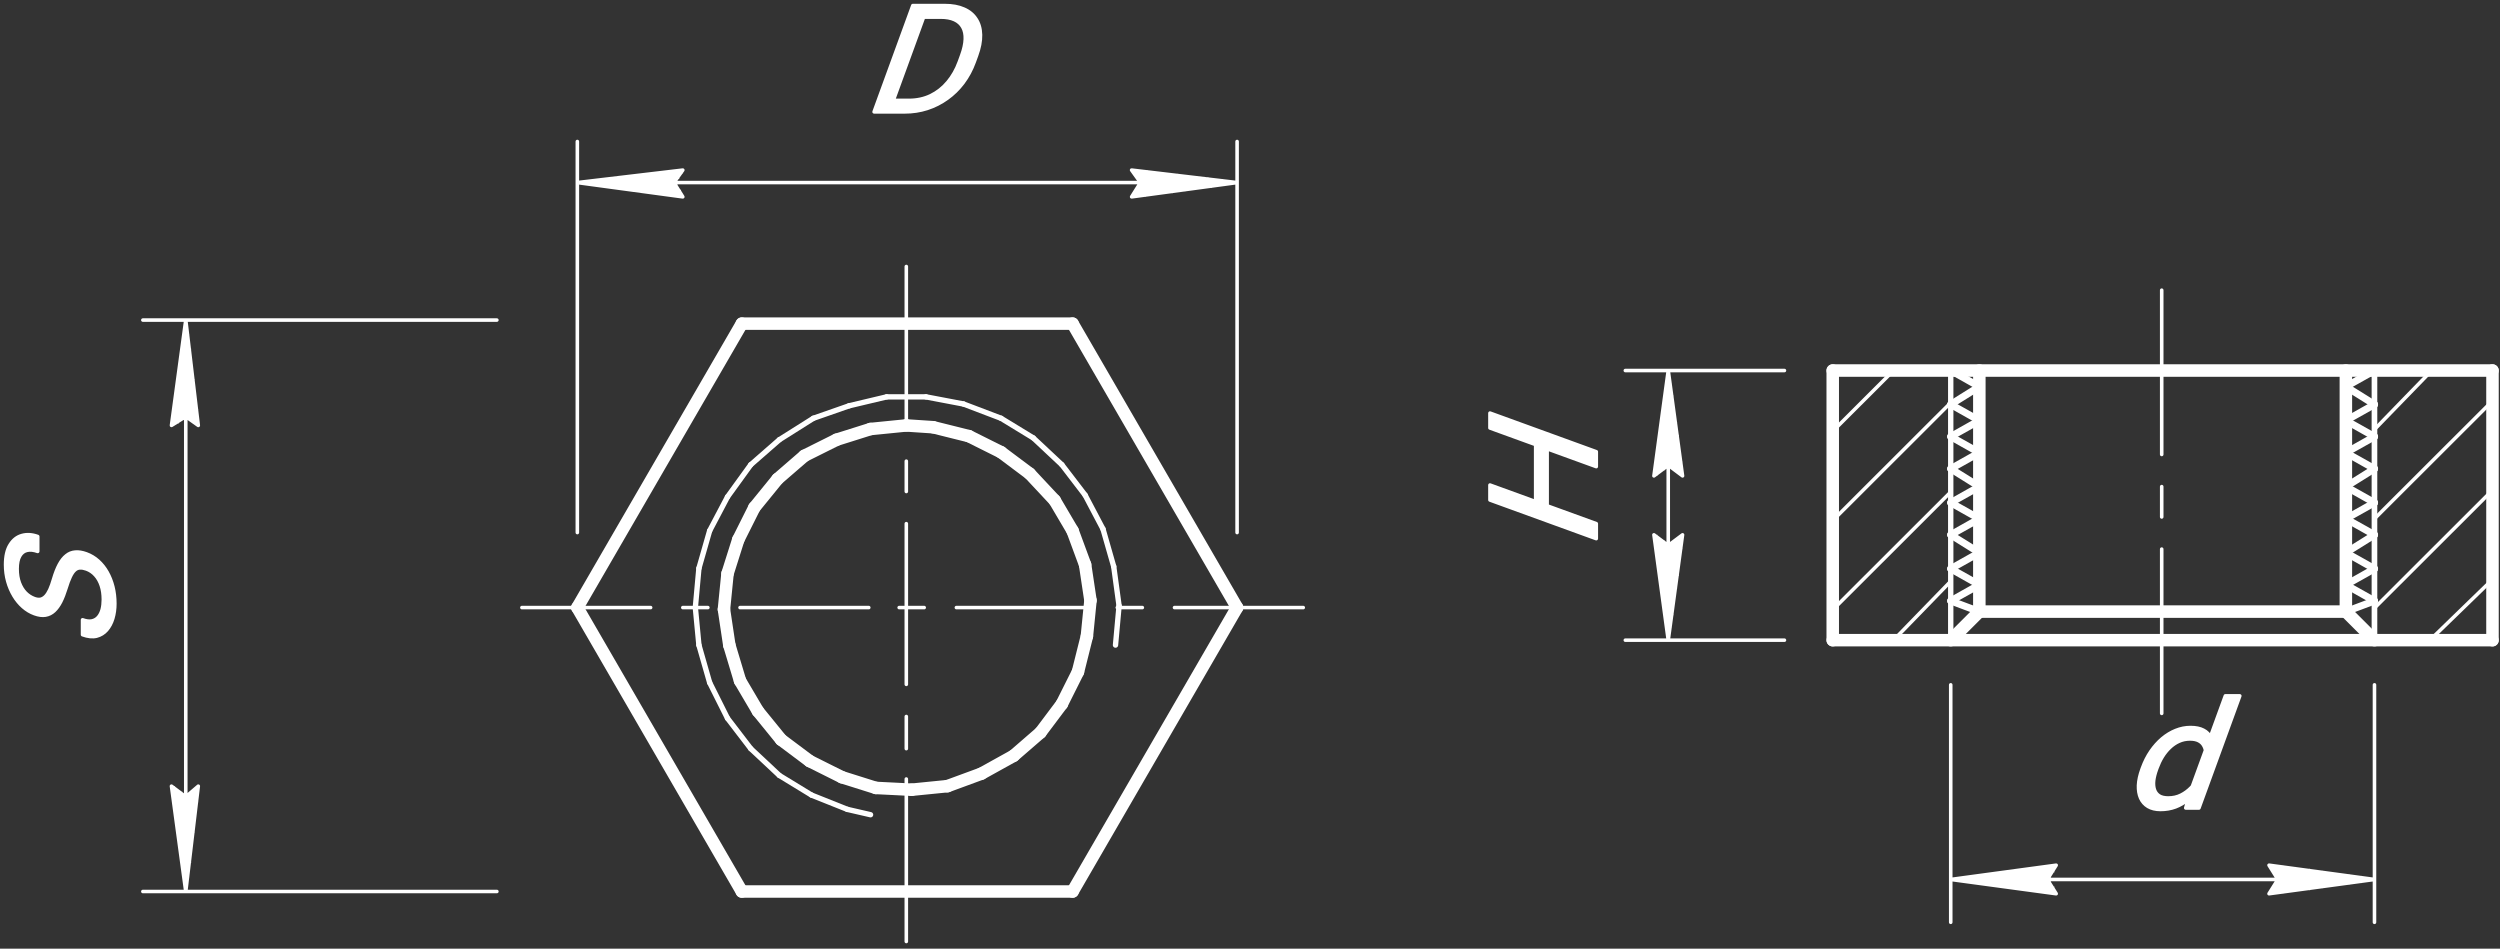 <svg width="448" height="170" viewBox="0 0 448 170" fill="none" xmlns="http://www.w3.org/2000/svg">
<rect x="0" y="0" width="448" height="170" fill="#333333" stroke="none"/>
<rect width="448" height="170" fill="none"/>
<path d="M199.898 115.598L200.538 108.558L199.898 115.598Z" stroke="white" stroke-width="0.96" stroke-miterlimit="10" stroke-linecap="round" stroke-linejoin="round"/>
<path d="M200.539 108.558L199.578 101.518L200.539 108.558Z" stroke="white" stroke-width="0.96" stroke-miterlimit="10" stroke-linecap="round" stroke-linejoin="round"/>
<path d="M199.578 101.518L197.655 94.798L199.578 101.518Z" stroke="white" stroke-width="0.96" stroke-miterlimit="10" stroke-linecap="round" stroke-linejoin="round"/>
<path d="M197.655 94.798L194.451 88.718L197.655 94.798Z" stroke="white" stroke-width="0.96" stroke-miterlimit="10" stroke-linecap="round" stroke-linejoin="round"/>
<path d="M194.451 88.718L190.286 83.278L194.451 88.718Z" stroke="white" stroke-width="0.96" stroke-miterlimit="10" stroke-linecap="round" stroke-linejoin="round"/>
<path d="M190.286 83.278L185.16 78.478L190.286 83.278Z" stroke="white" stroke-width="0.96" stroke-miterlimit="10" stroke-linecap="round" stroke-linejoin="round"/>
<path d="M185.16 78.478L179.393 74.958L185.16 78.478Z" stroke="white" stroke-width="0.96" stroke-miterlimit="10" stroke-linecap="round" stroke-linejoin="round"/>
<path d="M179.392 74.958L172.664 72.398L179.392 74.958Z" stroke="white" stroke-width="0.96" stroke-miterlimit="10" stroke-linecap="round" stroke-linejoin="round"/>
<path d="M172.664 72.398L165.936 71.118L172.664 72.398Z" stroke="white" stroke-width="0.96" stroke-miterlimit="10" stroke-linecap="round" stroke-linejoin="round"/>
<path d="M165.936 71.118H158.887H165.936Z" stroke="white" stroke-width="0.96" stroke-miterlimit="10" stroke-linecap="round" stroke-linejoin="round"/>
<path d="M158.887 71.118L152.159 72.718L158.887 71.118Z" stroke="white" stroke-width="0.96" stroke-miterlimit="10" stroke-linecap="round" stroke-linejoin="round"/>
<path d="M152.158 72.718L145.75 74.958L152.158 72.718Z" stroke="white" stroke-width="0.96" stroke-miterlimit="10" stroke-linecap="round" stroke-linejoin="round"/>
<path d="M145.751 74.958L139.663 78.798L145.751 74.958Z" stroke="white" stroke-width="0.96" stroke-miterlimit="10" stroke-linecap="round" stroke-linejoin="round"/>
<path d="M139.663 78.798L134.537 83.278L139.663 78.798Z" stroke="white" stroke-width="0.96" stroke-miterlimit="10" stroke-linecap="round" stroke-linejoin="round"/>
<path d="M134.536 83.278L130.371 89.038L134.536 83.278Z" stroke="white" stroke-width="0.96" stroke-miterlimit="10" stroke-linecap="round" stroke-linejoin="round"/>
<path d="M130.371 89.038L127.167 95.118L130.371 89.038Z" stroke="white" stroke-width="0.96" stroke-miterlimit="10" stroke-linecap="round" stroke-linejoin="round"/>
<path d="M127.167 95.118L125.245 101.838L127.167 95.118Z" stroke="white" stroke-width="0.96" stroke-miterlimit="10" stroke-linecap="round" stroke-linejoin="round"/>
<path d="M125.244 101.838L124.604 108.878L125.244 101.838Z" stroke="white" stroke-width="0.96" stroke-miterlimit="10" stroke-linecap="round" stroke-linejoin="round"/>
<path d="M124.604 108.878L125.244 115.598L124.604 108.878Z" stroke="white" stroke-width="0.96" stroke-miterlimit="10" stroke-linecap="round" stroke-linejoin="round"/>
<path d="M125.245 115.598L127.167 122.318L125.245 115.598Z" stroke="white" stroke-width="0.96" stroke-miterlimit="10" stroke-linecap="round" stroke-linejoin="round"/>
<path d="M127.167 122.318L130.371 128.718L127.167 122.318Z" stroke="white" stroke-width="0.96" stroke-miterlimit="10" stroke-linecap="round" stroke-linejoin="round"/>
<path d="M130.371 128.718L134.536 134.158L130.371 128.718Z" stroke="white" stroke-width="0.96" stroke-miterlimit="10" stroke-linecap="round" stroke-linejoin="round"/>
<path d="M134.537 134.158L139.663 138.958L134.537 134.158Z" stroke="white" stroke-width="0.96" stroke-miterlimit="10" stroke-linecap="round" stroke-linejoin="round"/>
<path d="M139.663 138.958L145.43 142.478L139.663 138.958Z" stroke="white" stroke-width="0.96" stroke-miterlimit="10" stroke-linecap="round" stroke-linejoin="round"/>
<path d="M145.43 142.478L151.838 145.038L145.43 142.478Z" stroke="white" stroke-width="0.96" stroke-miterlimit="10" stroke-linecap="round" stroke-linejoin="round"/>
<path d="M151.838 145.038L156.003 145.998L151.838 145.038Z" stroke="white" stroke-width="0.96" stroke-miterlimit="10" stroke-linecap="round" stroke-linejoin="round"/>
<path d="M162.411 76.238L156.003 76.878L162.411 76.238Z" stroke="white" stroke-width="2.24" stroke-miterlimit="10" stroke-linecap="round" stroke-linejoin="round"/>
<path d="M156.003 76.878L149.916 78.798L156.003 76.878Z" stroke="white" stroke-width="2.24" stroke-miterlimit="10" stroke-linecap="round" stroke-linejoin="round"/>
<path d="M149.916 78.798L144.148 81.678L149.916 78.798Z" stroke="white" stroke-width="2.24" stroke-miterlimit="10" stroke-linecap="round" stroke-linejoin="round"/>
<path d="M144.148 81.678L139.342 85.838L144.148 81.678Z" stroke="white" stroke-width="2.24" stroke-miterlimit="10" stroke-linecap="round" stroke-linejoin="round"/>
<path d="M139.342 85.838L135.177 90.958L139.342 85.838Z" stroke="white" stroke-width="2.24" stroke-miterlimit="10" stroke-linecap="round" stroke-linejoin="round"/>
<path d="M135.177 90.958L132.293 96.718L135.177 90.958Z" stroke="white" stroke-width="2.24" stroke-miterlimit="10" stroke-linecap="round" stroke-linejoin="round"/>
<path d="M132.294 96.718L130.371 102.798L132.294 96.718Z" stroke="white" stroke-width="2.24" stroke-miterlimit="10" stroke-linecap="round" stroke-linejoin="round"/>
<path d="M130.37 102.798L129.73 109.198L130.37 102.798Z" stroke="white" stroke-width="2.24" stroke-miterlimit="10" stroke-linecap="round" stroke-linejoin="round"/>
<path d="M129.73 109.198L130.692 115.598L129.73 109.198Z" stroke="white" stroke-width="2.24" stroke-miterlimit="10" stroke-linecap="round" stroke-linejoin="round"/>
<path d="M130.691 115.598L132.614 121.998L130.691 115.598Z" stroke="white" stroke-width="2.24" stroke-miterlimit="10" stroke-linecap="round" stroke-linejoin="round"/>
<path d="M132.614 121.998L135.818 127.438L132.614 121.998Z" stroke="white" stroke-width="2.24" stroke-miterlimit="10" stroke-linecap="round" stroke-linejoin="round"/>
<path d="M135.818 127.438L139.983 132.558L135.818 127.438Z" stroke="white" stroke-width="2.24" stroke-miterlimit="10" stroke-linecap="round" stroke-linejoin="round"/>
<path d="M139.983 132.558L145.11 136.398L139.983 132.558Z" stroke="white" stroke-width="2.24" stroke-miterlimit="10" stroke-linecap="round" stroke-linejoin="round"/>
<path d="M145.11 136.398L150.877 139.278L145.11 136.398Z" stroke="white" stroke-width="2.24" stroke-miterlimit="10" stroke-linecap="round" stroke-linejoin="round"/>
<path d="M150.877 139.278L156.965 141.198L150.877 139.278Z" stroke="white" stroke-width="2.24" stroke-miterlimit="10" stroke-linecap="round" stroke-linejoin="round"/>
<path d="M156.964 141.198L163.372 141.518L156.964 141.198Z" stroke="white" stroke-width="2.24" stroke-miterlimit="10" stroke-linecap="round" stroke-linejoin="round"/>
<path d="M163.373 141.518L169.781 140.878L163.373 141.518Z" stroke="white" stroke-width="2.24" stroke-miterlimit="10" stroke-linecap="round" stroke-linejoin="round"/>
<path d="M169.781 140.878L175.868 138.638L169.781 140.878Z" stroke="white" stroke-width="2.24" stroke-miterlimit="10" stroke-linecap="round" stroke-linejoin="round"/>
<path d="M175.868 138.638L181.635 135.438L175.868 138.638Z" stroke="white" stroke-width="2.24" stroke-miterlimit="10" stroke-linecap="round" stroke-linejoin="round"/>
<path d="M181.635 135.438L186.441 131.278L181.635 135.438Z" stroke="white" stroke-width="2.24" stroke-miterlimit="10" stroke-linecap="round" stroke-linejoin="round"/>
<path d="M186.441 131.278L190.286 126.158L186.441 131.278Z" stroke="white" stroke-width="2.24" stroke-miterlimit="10" stroke-linecap="round" stroke-linejoin="round"/>
<path d="M190.286 126.158L193.17 120.398L190.286 126.158Z" stroke="white" stroke-width="2.24" stroke-miterlimit="10" stroke-linecap="round" stroke-linejoin="round"/>
<path d="M193.17 120.398L194.772 113.998L193.17 120.398Z" stroke="white" stroke-width="2.24" stroke-miterlimit="10" stroke-linecap="round" stroke-linejoin="round"/>
<path d="M194.772 113.998L195.412 107.598L194.772 113.998Z" stroke="white" stroke-width="2.24" stroke-miterlimit="10" stroke-linecap="round" stroke-linejoin="round"/>
<path d="M195.412 107.598L194.451 101.198L195.412 107.598Z" stroke="white" stroke-width="2.24" stroke-miterlimit="10" stroke-linecap="round" stroke-linejoin="round"/>
<path d="M194.451 101.198L192.208 95.118L194.451 101.198Z" stroke="white" stroke-width="2.24" stroke-miterlimit="10" stroke-linecap="round" stroke-linejoin="round"/>
<path d="M192.208 95.118L189.004 89.678L192.208 95.118Z" stroke="white" stroke-width="2.24" stroke-miterlimit="10" stroke-linecap="round" stroke-linejoin="round"/>
<path d="M189.005 89.678L184.519 84.878L189.005 89.678Z" stroke="white" stroke-width="2.24" stroke-miterlimit="10" stroke-linecap="round" stroke-linejoin="round"/>
<path d="M184.519 84.878L179.393 81.038L184.519 84.878Z" stroke="white" stroke-width="2.24" stroke-miterlimit="10" stroke-linecap="round" stroke-linejoin="round"/>
<path d="M179.393 81.038L173.625 78.158L179.393 81.038Z" stroke="white" stroke-width="2.24" stroke-miterlimit="10" stroke-linecap="round" stroke-linejoin="round"/>
<path d="M173.625 78.158L167.217 76.558L173.625 78.158Z" stroke="white" stroke-width="2.24" stroke-miterlimit="10" stroke-linecap="round" stroke-linejoin="round"/>
<path d="M167.217 76.558L162.411 76.238L167.217 76.558Z" stroke="white" stroke-width="2.24" stroke-miterlimit="10" stroke-linecap="round" stroke-linejoin="round"/>
<path d="M192.208 159.758L221.685 108.878L192.208 159.758Z" stroke="white" stroke-width="2.24" stroke-miterlimit="10" stroke-linecap="round" stroke-linejoin="round"/>
<path d="M221.685 108.878L192.208 57.998L221.685 108.878Z" stroke="white" stroke-width="2.24" stroke-miterlimit="10" stroke-linecap="round" stroke-linejoin="round"/>
<path d="M192.209 57.998H132.935H192.209Z" stroke="white" stroke-width="2.24" stroke-miterlimit="10" stroke-linecap="round" stroke-linejoin="round"/>
<path d="M132.934 57.998L103.458 108.878L132.934 57.998Z" stroke="white" stroke-width="2.24" stroke-miterlimit="10" stroke-linecap="round" stroke-linejoin="round"/>
<path d="M103.458 108.878L132.934 159.758L103.458 108.878Z" stroke="white" stroke-width="2.24" stroke-miterlimit="10" stroke-linecap="round" stroke-linejoin="round"/>
<path d="M132.935 159.758H192.209H132.935Z" stroke="white" stroke-width="2.24" stroke-miterlimit="10" stroke-linecap="round" stroke-linejoin="round"/>
<path d="M93.525 108.878H116.594H93.525Z" stroke="white" stroke-width="0.64" stroke-miterlimit="10" stroke-linecap="round" stroke-linejoin="round"/>
<path d="M122.361 108.878H126.847H122.361Z" stroke="white" stroke-width="0.64" stroke-miterlimit="10" stroke-linecap="round" stroke-linejoin="round"/>
<path d="M132.614 108.878H155.683H132.614Z" stroke="white" stroke-width="0.64" stroke-miterlimit="10" stroke-linecap="round" stroke-linejoin="round"/>
<path d="M161.13 108.878H165.615H161.13Z" stroke="white" stroke-width="0.64" stroke-miterlimit="10" stroke-linecap="round" stroke-linejoin="round"/>
<path d="M171.383 108.878H194.452H171.383Z" stroke="white" stroke-width="0.64" stroke-miterlimit="10" stroke-linecap="round" stroke-linejoin="round"/>
<path d="M200.219 108.878H204.704H200.219Z" stroke="white" stroke-width="0.64" stroke-miterlimit="10" stroke-linecap="round" stroke-linejoin="round"/>
<path d="M210.472 108.878H233.541H210.472Z" stroke="white" stroke-width="0.64" stroke-miterlimit="10" stroke-linecap="round" stroke-linejoin="round"/>
<path d="M162.411 47.758V76.878V47.758Z" stroke="white" stroke-width="0.64" stroke-miterlimit="10" stroke-linecap="round" stroke-linejoin="round"/>
<path d="M162.411 82.638V88.078V82.638Z" stroke="white" stroke-width="0.64" stroke-miterlimit="10" stroke-linecap="round" stroke-linejoin="round"/>
<path d="M162.411 93.838V122.638V93.838Z" stroke="white" stroke-width="0.64" stroke-miterlimit="10" stroke-linecap="round" stroke-linejoin="round"/>
<path d="M162.411 128.398V134.158V128.398Z" stroke="white" stroke-width="0.64" stroke-miterlimit="10" stroke-linecap="round" stroke-linejoin="round"/>
<path d="M162.411 139.598V168.718V139.598Z" stroke="white" stroke-width="0.64" stroke-miterlimit="10" stroke-linecap="round" stroke-linejoin="round"/>
<path d="M328.425 66.4V114.72V66.4Z" stroke="white" stroke-width="2.24" stroke-miterlimit="10" stroke-linecap="round" stroke-linejoin="round"/>
<path d="M446.653 66.4V114.72V66.4Z" stroke="white" stroke-width="2.24" stroke-miterlimit="10" stroke-linecap="round" stroke-linejoin="round"/>
<path d="M328.425 66.4H446.653H328.425Z" stroke="white" stroke-width="2.24" stroke-miterlimit="10" stroke-linecap="round" stroke-linejoin="round"/>
<path d="M328.425 114.72H446.653H328.425Z" stroke="white" stroke-width="2.24" stroke-miterlimit="10" stroke-linecap="round" stroke-linejoin="round"/>
<path d="M354.698 66.4V109.6V66.4Z" stroke="white" stroke-width="2.24" stroke-miterlimit="10" stroke-linecap="round" stroke-linejoin="round"/>
<path d="M420.38 66.4V109.6V66.4Z" stroke="white" stroke-width="2.24" stroke-miterlimit="10" stroke-linecap="round" stroke-linejoin="round"/>
<path d="M349.571 66.4V114.72V66.4Z" stroke="white" stroke-width="0.96" stroke-miterlimit="10" stroke-linecap="round" stroke-linejoin="round"/>
<path d="M425.506 66.4V114.72V66.4Z" stroke="white" stroke-width="0.96" stroke-miterlimit="10" stroke-linecap="round" stroke-linejoin="round"/>
<path d="M349.571 114.72L354.698 109.6L349.571 114.72Z" stroke="white" stroke-width="2.24" stroke-miterlimit="10" stroke-linecap="round" stroke-linejoin="round"/>
<path d="M425.506 114.72L420.38 109.6L425.506 114.72Z" stroke="white" stroke-width="2.24" stroke-miterlimit="10" stroke-linecap="round" stroke-linejoin="round"/>
<path d="M354.698 109.6H420.38H354.698Z" stroke="white" stroke-width="2.24" stroke-miterlimit="10" stroke-linecap="round" stroke-linejoin="round"/>
<path d="M387.378 52V81.44V52Z" stroke="white" stroke-width="0.64" stroke-miterlimit="10" stroke-linecap="round" stroke-linejoin="round"/>
<path d="M387.378 87.2V92.64V87.2Z" stroke="white" stroke-width="0.64" stroke-miterlimit="10" stroke-linecap="round" stroke-linejoin="round"/>
<path d="M387.378 98.4V127.84V98.4Z" stroke="white" stroke-width="0.64" stroke-miterlimit="10" stroke-linecap="round" stroke-linejoin="round"/>
<path d="M349.571 66.4L354.698 69.28L349.571 66.4Z" stroke="white" stroke-width="1.28" stroke-miterlimit="10" stroke-linecap="round" stroke-linejoin="round"/>
<path d="M354.698 69.28L349.571 72.48L354.698 69.28Z" stroke="white" stroke-width="1.28" stroke-miterlimit="10" stroke-linecap="round" stroke-linejoin="round"/>
<path d="M349.571 72.48L354.698 75.36L349.571 72.48Z" stroke="white" stroke-width="1.28" stroke-miterlimit="10" stroke-linecap="round" stroke-linejoin="round"/>
<path d="M354.698 75.36L349.571 78.24L354.698 75.36Z" stroke="white" stroke-width="1.28" stroke-miterlimit="10" stroke-linecap="round" stroke-linejoin="round"/>
<path d="M349.571 78.24L354.698 81.12L349.571 78.24Z" stroke="white" stroke-width="1.28" stroke-miterlimit="10" stroke-linecap="round" stroke-linejoin="round"/>
<path d="M354.698 81.12L349.571 84L354.698 81.12Z" stroke="white" stroke-width="1.28" stroke-miterlimit="10" stroke-linecap="round" stroke-linejoin="round"/>
<path d="M349.571 84L354.698 87.2L349.571 84Z" stroke="white" stroke-width="1.28" stroke-miterlimit="10" stroke-linecap="round" stroke-linejoin="round"/>
<path d="M354.698 87.2L349.571 90.08L354.698 87.2Z" stroke="white" stroke-width="1.28" stroke-miterlimit="10" stroke-linecap="round" stroke-linejoin="round"/>
<path d="M349.571 90.08L354.698 92.96L349.571 90.08Z" stroke="white" stroke-width="1.28" stroke-miterlimit="10" stroke-linecap="round" stroke-linejoin="round"/>
<path d="M354.698 92.96L349.571 95.84L354.698 92.96Z" stroke="white" stroke-width="1.28" stroke-miterlimit="10" stroke-linecap="round" stroke-linejoin="round"/>
<path d="M349.571 95.84L354.698 99.04L349.571 95.84Z" stroke="white" stroke-width="1.28" stroke-miterlimit="10" stroke-linecap="round" stroke-linejoin="round"/>
<path d="M354.698 99.04L349.571 101.92L354.698 99.04Z" stroke="white" stroke-width="1.28" stroke-miterlimit="10" stroke-linecap="round" stroke-linejoin="round"/>
<path d="M349.571 101.92L354.698 104.8L349.571 101.92Z" stroke="white" stroke-width="1.28" stroke-miterlimit="10" stroke-linecap="round" stroke-linejoin="round"/>
<path d="M354.698 104.8L349.571 107.68L354.698 104.8Z" stroke="white" stroke-width="1.28" stroke-miterlimit="10" stroke-linecap="round" stroke-linejoin="round"/>
<path d="M349.571 107.68L354.698 109.6L349.571 107.68Z" stroke="white" stroke-width="1.28" stroke-miterlimit="10" stroke-linecap="round" stroke-linejoin="round"/>
<path d="M425.506 66.4V114.72V66.4Z" stroke="white" stroke-width="0.96" stroke-miterlimit="10" stroke-linecap="round" stroke-linejoin="round"/>
<path d="M425.506 66.4L420.38 69.28L425.506 66.4Z" stroke="white" stroke-width="1.28" stroke-miterlimit="10" stroke-linecap="round" stroke-linejoin="round"/>
<path d="M420.38 69.28L425.506 72.48L420.38 69.28Z" stroke="white" stroke-width="1.28" stroke-miterlimit="10" stroke-linecap="round" stroke-linejoin="round"/>
<path d="M425.506 72.48L420.38 75.36L425.506 72.48Z" stroke="white" stroke-width="1.28" stroke-miterlimit="10" stroke-linecap="round" stroke-linejoin="round"/>
<path d="M420.38 75.36L425.506 78.24L420.38 75.36Z" stroke="white" stroke-width="1.28" stroke-miterlimit="10" stroke-linecap="round" stroke-linejoin="round"/>
<path d="M425.506 78.24L420.38 81.12L425.506 78.24Z" stroke="white" stroke-width="1.28" stroke-miterlimit="10" stroke-linecap="round" stroke-linejoin="round"/>
<path d="M420.38 81.12L425.506 84L420.38 81.12Z" stroke="white" stroke-width="1.28" stroke-miterlimit="10" stroke-linecap="round" stroke-linejoin="round"/>
<path d="M425.506 84L420.38 87.2L425.506 84Z" stroke="white" stroke-width="1.28" stroke-miterlimit="10" stroke-linecap="round" stroke-linejoin="round"/>
<path d="M420.38 87.2L425.506 90.08L420.38 87.2Z" stroke="white" stroke-width="1.28" stroke-miterlimit="10" stroke-linecap="round" stroke-linejoin="round"/>
<path d="M425.506 90.08L420.38 92.96L425.506 90.08Z" stroke="white" stroke-width="1.28" stroke-miterlimit="10" stroke-linecap="round" stroke-linejoin="round"/>
<path d="M420.38 92.96L425.506 95.84L420.38 92.96Z" stroke="white" stroke-width="1.28" stroke-miterlimit="10" stroke-linecap="round" stroke-linejoin="round"/>
<path d="M425.506 95.84L420.38 99.04L425.506 95.84Z" stroke="white" stroke-width="1.28" stroke-miterlimit="10" stroke-linecap="round" stroke-linejoin="round"/>
<path d="M420.38 99.04L425.506 101.92L420.38 99.04Z" stroke="white" stroke-width="1.28" stroke-miterlimit="10" stroke-linecap="round" stroke-linejoin="round"/>
<path d="M425.506 101.92L420.38 104.8L425.506 101.92Z" stroke="white" stroke-width="1.28" stroke-miterlimit="10" stroke-linecap="round" stroke-linejoin="round"/>
<path d="M420.38 104.8L425.506 107.68L420.38 104.8Z" stroke="white" stroke-width="1.28" stroke-miterlimit="10" stroke-linecap="round" stroke-linejoin="round"/>
<path d="M425.506 107.68L420.38 109.6L425.506 107.68Z" stroke="white" stroke-width="1.28" stroke-miterlimit="10" stroke-linecap="round" stroke-linejoin="round"/>
<path d="M435.439 114.72L446.653 103.84L435.439 114.72Z" stroke="white" stroke-width="0.64" stroke-miterlimit="10" stroke-linecap="round" stroke-linejoin="round"/>
<path d="M425.506 108.96L446.653 87.84L425.506 108.96Z" stroke="white" stroke-width="0.64" stroke-miterlimit="10" stroke-linecap="round" stroke-linejoin="round"/>
<path d="M425.506 92.96L446.653 71.84L425.506 92.96Z" stroke="white" stroke-width="0.64" stroke-miterlimit="10" stroke-linecap="round" stroke-linejoin="round"/>
<path d="M425.506 76.96L435.759 66.4L425.506 76.96Z" stroke="white" stroke-width="0.64" stroke-miterlimit="10" stroke-linecap="round" stroke-linejoin="round"/>
<path d="M339.318 114.72L349.571 104.16L339.318 114.72Z" stroke="white" stroke-width="0.64" stroke-miterlimit="10" stroke-linecap="round" stroke-linejoin="round"/>
<path d="M328.425 109.28L349.571 88.16L328.425 109.28Z" stroke="white" stroke-width="0.64" stroke-miterlimit="10" stroke-linecap="round" stroke-linejoin="round"/>
<path d="M328.425 93.28L349.571 72.16L328.425 93.28Z" stroke="white" stroke-width="0.64" stroke-miterlimit="10" stroke-linecap="round" stroke-linejoin="round"/>
<path d="M328.425 77.28L339.318 66.4L328.425 77.28Z" stroke="white" stroke-width="0.64" stroke-miterlimit="10" stroke-linecap="round" stroke-linejoin="round"/>

    <!--    1 A-->
    <g class="group">
    </g>
    <!--    2 D-->
    <g class="group">
    </g>
    <!--    2 Dy-->
    <g class="group">
        <path d="M162.124 20.048H157.891L158.667 17.994H162.872C164.32 17.994 165.63 17.71 166.802 17.143C167.978 16.568 168.994 15.765 169.852 14.736C170.722 13.698 171.41 12.486 171.915 11.099L172.34 9.935C172.737 8.845 172.95 7.877 172.98 7.031C173.013 6.176 172.867 5.457 172.542 4.872C172.219 4.279 171.724 3.83 171.056 3.525C170.396 3.22 169.565 3.067 168.563 3.067H163.996L164.749 1H169.316C170.644 1 171.779 1.209 172.722 1.628C173.668 2.038 174.392 2.635 174.895 3.42C175.41 4.196 175.68 5.138 175.703 6.246C175.73 7.345 175.492 8.583 174.989 9.961L174.575 11.099C174.072 12.477 173.406 13.72 172.575 14.828C171.748 15.927 170.789 16.864 169.698 17.64C168.617 18.417 167.434 19.014 166.149 19.433C164.876 19.843 163.535 20.048 162.124 20.048ZM166.267 1L159.325 20.048H156.638L163.58 1H166.267Z" fill="white"/>
        <path d="M103.139 95.438C103.139 95.615 103.283 95.758 103.459 95.758C103.636 95.758 103.779 95.615 103.779 95.438H103.139ZM103.779 25.358C103.779 25.181 103.636 25.038 103.459 25.038C103.283 25.038 103.139 25.181 103.139 25.358H103.779ZM221.368 95.438C221.368 95.615 221.511 95.758 221.688 95.758C221.864 95.758 222.007 95.615 222.007 95.438H221.368ZM222.007 25.358C222.007 25.181 221.864 25.038 221.688 25.038C221.511 25.038 221.368 25.181 221.368 25.358H222.007ZM157.891 20.048L157.591 19.934C157.554 20.033 157.568 20.143 157.628 20.23C157.687 20.316 157.786 20.368 157.891 20.368V20.048ZM158.667 17.994V17.674C158.534 17.674 158.415 17.756 158.368 17.881L158.667 17.994ZM166.802 17.143L166.942 17.431L166.943 17.431L166.802 17.143ZM169.852 14.736L169.607 14.531L169.606 14.531L169.852 14.736ZM171.915 11.099L172.216 11.209L172.216 11.209L171.915 11.099ZM172.34 9.935L172.039 9.826L172.039 9.826L172.34 9.935ZM172.98 7.031L172.66 7.019L172.66 7.02L172.98 7.031ZM172.542 4.872L172.26 5.025L172.262 5.028L172.542 4.872ZM171.056 3.525L170.921 3.815L170.923 3.816L171.056 3.525ZM163.996 3.067L163.695 2.957C163.66 3.056 163.674 3.165 163.734 3.25C163.794 3.336 163.892 3.387 163.996 3.387V3.067ZM164.749 1V0.68C164.615 0.68 164.495 0.764 164.449 0.89L164.749 1ZM172.722 1.628L172.592 1.92L172.594 1.922L172.722 1.628ZM174.895 3.42L174.625 3.593L174.628 3.597L174.895 3.42ZM175.703 6.246L175.383 6.253L175.383 6.254L175.703 6.246ZM174.989 9.961L175.29 10.071L175.29 10.071L174.989 9.961ZM174.575 11.099L174.274 10.99L174.274 10.99L174.575 11.099ZM172.575 14.828L172.831 15.02L172.831 15.02L172.575 14.828ZM169.698 17.64L169.513 17.38L169.512 17.381L169.698 17.64ZM166.149 19.433L166.247 19.737L166.248 19.737L166.149 19.433ZM166.267 1L166.568 1.11C166.603 1.011 166.589 0.902 166.529 0.817C166.469 0.731 166.371 0.68 166.267 0.68V1ZM159.325 20.048V20.368C159.459 20.368 159.58 20.284 159.626 20.157L159.325 20.048ZM156.638 20.048L156.337 19.938C156.301 20.036 156.316 20.145 156.375 20.231C156.435 20.317 156.533 20.368 156.638 20.368V20.048ZM163.58 1V0.68C163.445 0.68 163.325 0.764 163.279 0.89L163.58 1ZM103.459 32.718L103.422 32.401C103.262 32.419 103.141 32.554 103.139 32.716C103.138 32.877 103.257 33.014 103.417 33.035L103.459 32.718ZM122.363 30.478L122.623 30.664C122.697 30.561 122.703 30.424 122.639 30.315C122.574 30.206 122.451 30.146 122.325 30.16L122.363 30.478ZM122.363 35.278L122.32 35.595C122.443 35.612 122.565 35.556 122.632 35.452C122.699 35.347 122.7 35.214 122.634 35.108L122.363 35.278ZM221.687 32.718L221.73 33.035C221.89 33.014 222.009 32.877 222.007 32.716C222.006 32.554 221.885 32.419 221.725 32.401L221.687 32.718ZM202.784 35.278L202.512 35.108C202.447 35.214 202.448 35.347 202.515 35.452C202.582 35.556 202.704 35.612 202.827 35.595L202.784 35.278ZM202.784 30.478L202.821 30.16C202.696 30.146 202.573 30.206 202.508 30.315C202.444 30.424 202.45 30.561 202.523 30.664L202.784 30.478ZM103.779 95.438V25.358H103.139V95.438H103.779ZM222.007 95.438V25.358H221.368V95.438H222.007ZM162.124 19.728H157.891V20.368H162.124V19.728ZM158.19 20.161L158.967 18.107L158.368 17.881L157.591 19.934L158.19 20.161ZM158.667 18.314H162.872V17.674H158.667V18.314ZM162.872 18.314C164.363 18.314 165.722 18.022 166.942 17.431L166.663 16.855C165.539 17.399 164.277 17.674 162.872 17.674V18.314ZM166.943 17.431C168.16 16.835 169.212 16.004 170.098 14.941L169.606 14.531C168.776 15.527 167.795 16.301 166.662 16.856L166.943 17.431ZM170.097 14.942C170.993 13.873 171.699 12.627 172.216 11.209L171.615 10.99C171.121 12.345 170.451 13.524 169.607 14.531L170.097 14.942ZM172.216 11.209L172.64 10.045L172.039 9.826L171.615 10.99L172.216 11.209ZM172.64 10.045C173.045 8.934 173.269 7.932 173.3 7.042L172.66 7.02C172.632 7.822 172.429 8.756 172.039 9.826L172.64 10.045ZM173.3 7.043C173.335 6.146 173.182 5.365 172.821 4.717L172.262 5.028C172.552 5.549 172.692 6.206 172.661 7.019L173.3 7.043ZM172.823 4.72C172.464 4.06 171.914 3.565 171.188 3.234L170.923 3.816C171.534 4.095 171.974 4.498 172.26 5.025L172.823 4.72ZM171.19 3.234C170.476 2.904 169.595 2.747 168.563 2.747V3.387C169.536 3.387 170.317 3.535 170.921 3.815L171.19 3.234ZM168.563 2.747H163.996V3.387H168.563V2.747ZM164.297 3.177L165.05 1.11L164.449 0.89L163.695 2.957L164.297 3.177ZM164.749 1.32H169.316V0.68H164.749V1.32ZM169.316 1.32C170.611 1.32 171.7 1.524 172.592 1.92L172.851 1.335C171.858 0.894 170.676 0.68 169.316 0.68V1.32ZM172.594 1.922C173.488 2.309 174.16 2.867 174.625 3.593L175.164 3.248C174.623 2.403 173.847 1.767 172.849 1.334L172.594 1.922ZM174.628 3.597C175.104 4.314 175.361 5.194 175.383 6.253L176.023 6.239C175.999 5.083 175.716 4.079 175.162 3.243L174.628 3.597ZM175.383 6.254C175.408 7.302 175.182 8.499 174.689 9.852L175.29 10.071C175.802 8.667 176.051 7.388 176.023 6.238L175.383 6.254ZM174.689 9.852L174.274 10.99L174.875 11.209L175.29 10.071L174.689 9.852ZM174.274 10.99C173.782 12.34 173.13 13.555 172.319 14.636L172.831 15.02C173.682 13.886 174.363 12.615 174.875 11.209L174.274 10.99ZM172.32 14.635C171.511 15.709 170.576 16.623 169.513 17.38L169.884 17.901C171.002 17.105 171.984 16.145 172.831 15.02L172.32 14.635ZM169.512 17.381C168.458 18.137 167.304 18.72 166.05 19.128L166.248 19.737C167.564 19.308 168.777 18.696 169.885 17.9L169.512 17.381ZM166.051 19.128C164.812 19.527 163.503 19.728 162.124 19.728V20.368C163.566 20.368 164.941 20.158 166.247 19.737L166.051 19.128ZM165.966 0.89L159.024 19.938L159.626 20.157L166.568 1.11L165.966 0.89ZM159.325 19.728H156.638V20.368H159.325V19.728ZM156.938 20.157L163.88 1.11L163.279 0.89L156.337 19.938L156.938 20.157ZM163.58 1.32H166.267V0.68H163.58V1.32ZM103.497 33.036L122.401 30.796L122.325 30.16L103.422 32.401L103.497 33.036ZM122.103 30.292L120.501 32.532L121.022 32.904L122.623 30.664L122.103 30.292ZM120.49 32.888L122.092 35.448L122.634 35.108L121.032 32.549L120.49 32.888ZM122.406 34.961L103.502 32.401L103.417 33.035L122.32 35.595L122.406 34.961ZM119.8 31.118H122.363V30.478H119.8V31.118ZM117.237 31.438H122.043V30.798H117.237V31.438ZM114.353 31.758H121.723V31.118H114.353V31.758ZM111.79 32.078H121.723V31.438H111.79V32.078ZM108.906 32.398H121.402V31.758H108.906V32.398ZM106.343 32.718H121.082V32.078H106.343V32.718ZM103.459 33.038H120.761V32.398H103.459V33.038ZM106.023 33.358H121.081V32.718H106.023V33.358ZM108.265 33.678H121.402V33.038H108.265V33.678ZM110.829 33.998H121.402V33.358H110.829V33.998ZM113.071 34.318H121.722V33.678H113.071V34.318ZM115.314 34.638H122.043V33.998H115.314V34.638ZM117.877 34.958H122.043V34.318H117.877V34.958ZM120.12 35.278H122.363V34.638H120.12V35.278ZM221.644 32.401L202.741 34.961L202.827 35.595L221.73 33.035L221.644 32.401ZM203.055 35.448L204.657 32.888L204.114 32.548L202.512 35.108L203.055 35.448ZM204.646 32.532L203.044 30.292L202.523 30.664L204.125 32.904L204.646 32.532ZM202.746 30.796L221.65 33.036L221.725 32.401L202.821 30.16L202.746 30.796ZM204.386 33.038H221.687V32.398H204.386V33.038ZM204.386 33.358H219.444V32.718H204.386V33.358ZM204.065 33.678H217.202V33.038H204.065V33.678ZM204.065 33.998H214.638V33.358H204.065V33.998ZM203.745 34.318H212.396V33.678H203.745V34.318ZM203.424 34.638H210.153V33.998H203.424V34.638ZM203.424 34.958H207.59V34.318H203.424V34.958ZM203.104 35.278H205.347V34.638H203.104V35.278ZM203.104 31.118H205.667V30.478H203.104V31.118ZM203.424 31.438H208.23V30.798H203.424V31.438ZM203.745 31.758H211.114V31.118H203.745V31.758ZM203.745 32.078H213.677V31.438H203.745V32.078ZM204.065 32.398H216.561V31.758H204.065V32.398ZM204.386 32.718H219.124V32.078H204.386V32.718ZM103.459 33.038L221.687 33.038L221.687 32.398L103.459 32.398L103.459 33.038Z" fill="white"/>
    </g>
    <!--    3 Dh-->
    <g class="group">
    </g>
    <!--    4 D1-->
    <g class="group">
    </g>
    <!--    5 D2-->
    <g class="group">
    </g>
    <!--    6 d-->
    <g class="group">
        <path d="M392.461 142.047L398.784 124.7H401.373L394.05 144.794H391.683L392.461 142.047ZM383.846 137.874L383.946 137.599C384.34 136.518 384.837 135.537 385.436 134.656C386.048 133.766 386.73 133.003 387.482 132.366C388.243 131.73 389.048 131.241 389.896 130.901C390.756 130.552 391.637 130.378 392.537 130.378C393.484 130.378 394.253 130.535 394.844 130.849C395.448 131.154 395.887 131.603 396.163 132.196C396.451 132.781 396.588 133.487 396.574 134.316C396.56 135.144 396.418 136.082 396.148 137.128L395.709 138.332C395.229 139.37 394.689 140.303 394.09 141.131C393.5 141.96 392.848 142.666 392.134 143.251C391.429 143.835 390.662 144.284 389.833 144.598C389.007 144.903 388.116 145.056 387.16 145.056C386.278 145.056 385.536 144.877 384.933 144.52C384.339 144.162 383.895 143.661 383.601 143.015C383.316 142.37 383.189 141.611 383.219 140.739C383.262 139.858 383.471 138.903 383.846 137.874ZM386.536 137.599L386.436 137.874C386.178 138.58 386.011 139.243 385.934 139.862C385.866 140.482 385.908 141.027 386.062 141.498C386.215 141.969 386.493 142.339 386.896 142.61C387.302 142.871 387.853 143.002 388.549 143.002C389.403 143.002 390.166 142.832 390.837 142.492C391.518 142.152 392.127 141.703 392.665 141.144C393.203 140.586 393.684 139.98 394.108 139.326L395.257 136.173C395.32 135.694 395.326 135.231 395.275 134.787C395.236 134.333 395.113 133.932 394.906 133.583C394.711 133.225 394.411 132.942 394.004 132.733C393.607 132.523 393.084 132.419 392.434 132.419C391.728 132.419 391.07 132.558 390.457 132.837C389.858 133.108 389.308 133.483 388.808 133.962C388.312 134.433 387.87 134.983 387.483 135.611C387.109 136.23 386.793 136.893 386.536 137.599Z" fill="white"/>
        <path d="M349.891 122.72C349.891 122.543 349.748 122.4 349.571 122.4C349.395 122.4 349.251 122.543 349.251 122.72H349.891ZM349.251 165.28C349.251 165.457 349.395 165.6 349.571 165.6C349.748 165.6 349.891 165.457 349.891 165.28H349.251ZM425.826 122.72C425.826 122.543 425.683 122.4 425.506 122.4C425.33 122.4 425.186 122.543 425.186 122.72H425.826ZM425.186 165.28C425.186 165.457 425.33 165.6 425.506 165.6C425.683 165.6 425.826 165.457 425.826 165.28H425.186ZM392.461 142.047L392.161 141.938C392.158 141.945 392.156 141.952 392.154 141.96L392.461 142.047ZM398.784 124.7V124.38C398.649 124.38 398.529 124.464 398.483 124.591L398.784 124.7ZM401.373 124.7L401.674 124.81C401.71 124.712 401.696 124.602 401.636 124.517C401.576 124.431 401.478 124.38 401.373 124.38V124.7ZM394.05 144.794V145.114C394.184 145.114 394.305 145.03 394.351 144.904L394.05 144.794ZM391.683 144.794L391.375 144.707C391.348 144.804 391.367 144.907 391.428 144.987C391.488 145.067 391.583 145.114 391.683 145.114V144.794ZM383.846 137.874L384.146 137.984L384.146 137.984L383.846 137.874ZM383.946 137.599L383.645 137.49L383.645 137.49L383.946 137.599ZM385.436 134.656L385.173 134.474L385.172 134.476L385.436 134.656ZM387.482 132.366L387.277 132.121L387.275 132.122L387.482 132.366ZM389.896 130.901L390.015 131.198L390.016 131.198L389.896 130.901ZM394.844 130.849L394.694 131.131L394.7 131.134L394.844 130.849ZM396.163 132.196L395.873 132.331L395.876 132.338L396.163 132.196ZM396.148 137.128L396.448 137.238C396.452 137.228 396.455 137.218 396.458 137.208L396.148 137.128ZM395.709 138.332L396 138.466C396.003 138.458 396.007 138.45 396.01 138.441L395.709 138.332ZM394.09 141.131L393.831 140.944L393.829 140.946L394.09 141.131ZM392.134 143.251L391.932 143.003L391.93 143.004L392.134 143.251ZM389.833 144.598L389.944 144.898L389.946 144.897L389.833 144.598ZM384.933 144.52L384.767 144.794L384.769 144.795L384.933 144.52ZM383.601 143.015L383.308 143.144L383.31 143.148L383.601 143.015ZM383.219 140.739L382.9 140.723L382.9 140.728L383.219 140.739ZM386.536 137.599L386.235 137.49L386.235 137.49L386.536 137.599ZM386.436 137.874L386.736 137.984L386.736 137.984L386.436 137.874ZM385.934 139.862L385.616 139.823L385.616 139.828L385.934 139.862ZM386.896 142.61L386.717 142.875L386.722 142.879L386.896 142.61ZM390.837 142.492L390.694 142.206L390.693 142.206L390.837 142.492ZM394.108 139.326L394.376 139.5C394.389 139.48 394.4 139.458 394.408 139.436L394.108 139.326ZM395.257 136.173L395.557 136.283C395.565 136.261 395.571 136.238 395.574 136.215L395.257 136.173ZM395.275 134.787L394.956 134.814L394.957 134.823L395.275 134.787ZM394.906 133.583L394.624 133.736L394.631 133.746L394.906 133.583ZM394.004 132.733L393.855 133.016L393.858 133.017L394.004 132.733ZM390.457 132.837L390.589 133.129L390.59 133.129L390.457 132.837ZM388.808 133.962L389.028 134.195L389.03 134.193L388.808 133.962ZM387.483 135.611L387.211 135.443L387.209 135.445L387.483 135.611ZM349.571 157.6L349.528 157.283C349.37 157.304 349.251 157.44 349.251 157.6C349.251 157.76 349.37 157.896 349.528 157.917L349.571 157.6ZM368.475 155.04L368.746 155.21C368.812 155.105 368.811 154.971 368.744 154.867C368.677 154.762 368.555 154.706 368.432 154.723L368.475 155.04ZM368.475 160.16L368.432 160.477C368.555 160.494 368.677 160.438 368.744 160.334C368.811 160.229 368.812 160.096 368.746 159.99L368.475 160.16ZM425.506 157.6L425.549 157.917C425.708 157.896 425.826 157.76 425.826 157.6C425.826 157.44 425.708 157.304 425.549 157.283L425.506 157.6ZM406.603 160.16L406.331 159.99C406.265 160.096 406.266 160.229 406.334 160.334C406.401 160.438 406.522 160.494 406.645 160.477L406.603 160.16ZM406.603 155.04L406.645 154.723C406.522 154.706 406.401 154.762 406.334 154.867C406.266 154.971 406.265 155.105 406.331 155.21L406.603 155.04ZM349.251 122.72V165.28H349.891V122.72H349.251ZM425.186 122.72V165.28H425.826V122.72H425.186ZM392.762 142.157L399.084 124.81L398.483 124.591L392.161 141.938L392.762 142.157ZM398.784 125.02H401.373V124.38H398.784V125.02ZM401.073 124.591L393.749 144.685L394.351 144.904L401.674 124.81L401.073 124.591ZM394.05 144.474H391.683V145.114H394.05V144.474ZM391.991 144.882L392.769 142.134L392.154 141.96L391.375 144.707L391.991 144.882ZM384.146 137.984L384.247 137.709L383.645 137.49L383.545 137.764L384.146 137.984ZM384.247 137.709C384.632 136.65 385.117 135.693 385.701 134.836L385.172 134.476C384.556 135.38 384.048 136.385 383.645 137.49L384.247 137.709ZM385.7 134.837C386.297 133.969 386.961 133.227 387.689 132.611L387.275 132.122C386.5 132.779 385.799 133.564 385.173 134.474L385.7 134.837ZM387.687 132.612C388.425 131.995 389.201 131.525 390.015 131.198L389.777 130.604C388.895 130.958 388.062 131.464 387.277 132.121L387.687 132.612ZM390.016 131.198C390.84 130.864 391.679 130.698 392.537 130.698V130.058C391.594 130.058 390.673 130.241 389.776 130.605L390.016 131.198ZM392.537 130.698C393.452 130.698 394.164 130.85 394.694 131.131L394.994 130.566C394.342 130.22 393.516 130.058 392.537 130.058V130.698ZM394.7 131.134C395.241 131.408 395.628 131.806 395.873 132.331L396.453 132.061C396.146 131.401 395.654 130.9 394.988 130.563L394.7 131.134ZM395.876 132.338C396.137 132.866 396.268 133.519 396.254 134.31L396.894 134.321C396.909 133.455 396.766 132.695 396.45 132.055L395.876 132.338ZM396.254 134.31C396.241 135.107 396.103 136.019 395.838 137.048L396.458 137.208C396.732 136.144 396.879 135.181 396.894 134.321L396.254 134.31ZM395.847 137.019L395.408 138.222L396.01 138.441L396.448 137.238L395.847 137.019ZM395.419 138.197C394.946 139.219 394.416 140.134 393.831 140.944L394.349 141.319C394.962 140.472 395.512 139.521 396 138.466L395.419 138.197ZM393.829 140.946C393.255 141.754 392.622 142.438 391.932 143.003L392.337 143.498C393.075 142.894 393.746 142.166 394.351 141.317L393.829 140.946ZM391.93 143.004C391.251 143.567 390.515 143.998 389.72 144.299L389.946 144.897C390.81 144.571 391.607 144.103 392.338 143.497L391.93 143.004ZM389.722 144.298C388.934 144.589 388.081 144.736 387.16 144.736V145.376C388.151 145.376 389.079 145.218 389.944 144.898L389.722 144.298ZM387.16 144.736C386.321 144.736 385.638 144.566 385.096 144.244L384.769 144.795C385.433 145.188 386.235 145.376 387.16 145.376V144.736ZM385.098 144.246C384.561 143.922 384.16 143.471 383.892 142.883L383.31 143.148C383.63 143.851 384.117 144.402 384.767 144.794L385.098 144.246ZM383.894 142.886C383.633 142.294 383.51 141.585 383.539 140.75L382.9 140.728C382.868 141.637 383 142.446 383.308 143.144L383.894 142.886ZM383.539 140.754C383.58 139.912 383.78 138.989 384.146 137.984L383.545 137.764C383.162 138.817 382.944 139.804 382.9 140.723L383.539 140.754ZM386.235 137.49L386.135 137.764L386.736 137.984L386.836 137.709L386.235 137.49ZM386.135 137.764C385.871 138.489 385.697 139.175 385.616 139.823L386.251 139.902C386.325 139.311 386.485 138.672 386.736 137.984L386.135 137.764ZM385.616 139.828C385.544 140.481 385.587 141.073 385.757 141.597L386.366 141.399C386.23 140.98 386.188 140.483 386.252 139.897L385.616 139.828ZM385.757 141.597C385.932 142.134 386.254 142.564 386.717 142.875L387.074 142.344C386.732 142.114 386.498 141.803 386.366 141.399L385.757 141.597ZM386.722 142.879C387.198 143.185 387.817 143.322 388.549 143.322V142.682C387.888 142.682 387.405 142.557 387.069 142.341L386.722 142.879ZM388.549 143.322C389.446 143.322 390.26 143.143 390.982 142.777L390.693 142.206C390.072 142.521 389.359 142.682 388.549 142.682V143.322ZM390.98 142.778C391.694 142.421 392.333 141.95 392.896 141.366L392.435 140.922C391.922 141.455 391.342 141.882 390.694 142.206L390.98 142.778ZM392.896 141.366C393.447 140.793 393.941 140.171 394.376 139.5L393.839 139.152C393.426 139.789 392.958 140.379 392.435 140.922L392.896 141.366ZM394.408 139.436L395.557 136.283L394.956 136.064L393.807 139.216L394.408 139.436ZM395.574 136.215C395.64 135.712 395.647 135.223 395.593 134.75L394.957 134.823C395.005 135.24 395 135.676 394.939 136.131L395.574 136.215ZM395.594 134.759C395.551 134.264 395.415 133.815 395.181 133.42L394.631 133.746C394.81 134.049 394.921 134.403 394.956 134.814L395.594 134.759ZM395.187 133.43C394.958 133.009 394.607 132.683 394.151 132.448L393.858 133.017C394.214 133.201 394.464 133.441 394.625 133.736L395.187 133.43ZM394.153 132.45C393.694 132.208 393.114 132.099 392.434 132.099V132.739C393.053 132.739 393.52 132.839 393.855 133.016L394.153 132.45ZM392.434 132.099C391.685 132.099 390.981 132.247 390.325 132.546L390.59 133.129C391.159 132.869 391.772 132.739 392.434 132.739V132.099ZM390.326 132.546C389.691 132.832 389.111 133.228 388.586 133.732L389.03 134.193C389.504 133.738 390.024 133.384 390.589 133.129L390.326 132.546ZM388.588 133.73C388.07 134.222 387.611 134.793 387.211 135.443L387.756 135.779C388.129 135.172 388.553 134.645 389.028 134.195L388.588 133.73ZM387.209 135.445C386.824 136.083 386.499 136.765 386.235 137.49L386.836 137.709C387.087 137.021 387.394 136.377 387.757 135.776L387.209 135.445ZM349.614 157.917L368.518 155.357L368.432 154.723L349.528 157.283L349.614 157.917ZM368.204 154.87L366.602 157.43L367.144 157.77L368.746 155.21L368.204 154.87ZM366.602 157.77L368.204 160.33L368.746 159.99L367.144 157.43L366.602 157.77ZM368.518 159.843L349.614 157.283L349.528 157.917L368.432 160.477L368.518 159.843ZM366.232 155.68H368.475V155.04H366.232V155.68ZM363.989 156H368.154V155.36H363.989V156ZM361.426 156.32H368.154V155.68H361.426V156.32ZM359.183 156.64H367.834V156H359.183V156.64ZM356.94 156.96H367.514V156.32H356.94V156.96ZM354.377 157.28H367.514V156.64H354.377V157.28ZM352.134 157.6H367.193V156.96H352.134V157.6ZM349.571 157.92H366.873V157.28H349.571V157.92ZM352.134 158.24H367.193V157.6H352.134V158.24ZM354.377 158.56H367.514V157.92H354.377V158.56ZM356.941 158.88H367.514V158.24H356.941V158.88ZM359.183 159.2H367.834V158.56H359.183V159.2ZM361.426 159.52H368.155V158.88H361.426V159.52ZM363.989 159.84H368.155V159.2H363.989V159.84ZM366.232 160.16H368.475V159.52H366.232V160.16ZM425.463 157.283L406.56 159.843L406.645 160.477L425.549 157.917L425.463 157.283ZM406.874 160.33L408.476 157.77L407.933 157.43L406.331 159.99L406.874 160.33ZM408.476 157.43L406.874 154.87L406.331 155.21L407.933 157.77L408.476 157.43ZM406.56 155.357L425.463 157.917L425.549 157.283L406.645 154.723L406.56 155.357ZM408.205 157.92H425.506V157.28H408.205V157.92ZM408.205 158.24H423.264V157.6H408.205V158.24ZM407.885 158.56H421.021V157.92H407.885V158.56ZM407.885 158.88H418.458V158.24H407.885V158.88ZM407.564 159.2H416.215V158.56H407.564V159.2ZM407.244 159.52H413.972V158.88H407.244V159.52ZM407.244 159.84H411.409V159.2H407.244V159.84ZM406.923 160.16H409.166V159.52H406.923V160.16ZM406.923 155.68H409.166V155.04H406.923V155.68ZM407.244 156H411.409V155.36H407.244V156ZM407.244 156.32H413.972V155.68H407.244V156.32ZM407.564 156.64H416.215V156H407.564V156.64ZM407.885 156.96H418.458V156.32H407.885V156.96ZM407.885 157.28H421.021V156.64H407.885V157.28ZM408.205 157.6H423.264V156.96H408.205V157.6ZM349.571 157.92L425.506 157.92L425.506 157.28L349.571 157.28L349.571 157.92Z" fill="white"/>
    </g>
    <!--    7 dH-->
    <g class="group">
    </g>
    <!--    8 d1-->
    <g class="group">
    </g>
    <!--    9 d2-->
    <g class="group">
    </g>
    <!--    10 L-->
    <g class="group">
    </g>
    <!--    11 L1-->
    <g class="group">
    </g>
    <!--    12 L2-->
    <g class="group">
    </g>
    <!--    13 S-->
    <g class="group">
        <path d="M15.499 101.966C15.054 101.804 14.662 101.736 14.322 101.761C13.973 101.773 13.659 101.909 13.379 102.17C13.1 102.421 12.834 102.816 12.581 103.356C12.328 103.886 12.071 104.581 11.809 105.442C11.53 106.343 11.22 107.136 10.88 107.819C10.531 108.5 10.134 109.047 9.689 109.461C9.244 109.875 8.734 110.13 8.158 110.227C7.582 110.324 6.924 110.238 6.182 109.969C5.441 109.699 4.756 109.288 4.128 108.734C3.499 108.181 2.954 107.519 2.492 106.747C2.021 105.963 1.654 105.101 1.393 104.162C1.131 103.222 1 102.232 1 101.192C1 99.67 1.275 98.48 1.824 97.621C2.365 96.75 3.076 96.197 3.957 95.96C4.83 95.72 5.763 95.781 6.758 96.143V98.816C6.042 98.556 5.41 98.488 4.86 98.614C4.302 98.735 3.866 99.069 3.552 99.614C3.229 100.155 3.068 100.932 3.068 101.944C3.068 102.9 3.203 103.738 3.473 104.458C3.744 105.179 4.11 105.776 4.572 106.251C5.035 106.716 5.563 107.056 6.156 107.272C6.557 107.418 6.924 107.463 7.255 107.407C7.578 107.338 7.879 107.165 8.158 106.886C8.437 106.597 8.695 106.199 8.93 105.69C9.166 105.173 9.392 104.536 9.611 103.78C9.916 102.74 10.256 101.87 10.631 101.171C11.006 100.472 11.43 99.939 11.901 99.572C12.363 99.192 12.891 98.98 13.484 98.936C14.069 98.879 14.732 98.986 15.473 99.255C16.25 99.537 16.952 99.96 17.58 100.522C18.208 101.085 18.745 101.758 19.189 102.542C19.634 103.325 19.979 104.198 20.223 105.159C20.459 106.108 20.577 107.116 20.577 108.184C20.577 109.121 20.454 110.001 20.21 110.822C19.966 111.633 19.599 112.322 19.111 112.887C18.622 113.442 18.02 113.813 17.305 113.998C16.581 114.171 15.743 114.085 14.793 113.739V111.066C15.447 111.304 16.01 111.374 16.481 111.276C16.943 111.175 17.327 110.948 17.632 110.595C17.938 110.232 18.164 109.781 18.313 109.241C18.452 108.688 18.522 108.087 18.522 107.437C18.522 106.5 18.4 105.661 18.156 104.923C17.911 104.184 17.562 103.565 17.109 103.066C16.655 102.558 16.119 102.191 15.499 101.966Z" fill="white"/>
        <path d="M89.04 57.678C89.216 57.678 89.36 57.535 89.36 57.358C89.36 57.181 89.216 57.038 89.04 57.038V57.678ZM25.6 57.038C25.424 57.038 25.28 57.181 25.28 57.358C25.28 57.535 25.424 57.678 25.6 57.678V57.038ZM89.04 160.078C89.216 160.078 89.36 159.935 89.36 159.758C89.36 159.582 89.216 159.438 89.04 159.438V160.078ZM25.6 159.438C25.424 159.438 25.28 159.582 25.28 159.758C25.28 159.935 25.424 160.078 25.6 160.078V159.438ZM15.499 101.966L15.39 102.267L15.39 102.267L15.499 101.966ZM14.322 101.761L14.333 102.081L14.345 102.08L14.322 101.761ZM13.379 102.17L13.593 102.408L13.598 102.404L13.379 102.17ZM12.581 103.356L12.87 103.494L12.871 103.492L12.581 103.356ZM11.809 105.442L12.115 105.537L12.115 105.535L11.809 105.442ZM10.88 107.819L11.165 107.965L11.166 107.962L10.88 107.819ZM2.492 106.747L2.766 106.583L2.766 106.582L2.492 106.747ZM1.824 97.621L2.094 97.794L2.096 97.79L1.824 97.621ZM3.957 95.96L4.04 96.269L4.042 96.269L3.957 95.96ZM6.758 96.143H7.078C7.078 96.008 6.994 95.888 6.867 95.842L6.758 96.143ZM6.758 98.816L6.649 99.117C6.747 99.152 6.856 99.138 6.941 99.078C7.027 99.018 7.078 98.92 7.078 98.816H6.758ZM4.86 98.614L4.929 98.926L4.931 98.925L4.86 98.614ZM3.552 99.614L3.827 99.778L3.829 99.773L3.552 99.614ZM4.572 106.251L4.343 106.474L4.346 106.476L4.572 106.251ZM6.156 107.272L6.265 106.971L6.265 106.971L6.156 107.272ZM7.255 107.407L7.308 107.723L7.321 107.72L7.255 107.407ZM8.158 106.886L8.384 107.112L8.388 107.108L8.158 106.886ZM8.93 105.69L9.22 105.825L9.221 105.823L8.93 105.69ZM9.611 103.78L9.304 103.689L9.303 103.691L9.611 103.78ZM11.901 99.572L12.097 99.824L12.104 99.819L11.901 99.572ZM13.484 98.936L13.508 99.255L13.515 99.254L13.484 98.936ZM15.473 99.255L15.364 99.556L15.473 99.255ZM20.223 105.159L20.534 105.082L20.533 105.081L20.223 105.159ZM20.21 110.822L20.517 110.914L20.517 110.913L20.21 110.822ZM19.111 112.887L19.351 113.098L19.353 113.096L19.111 112.887ZM17.305 113.998L17.38 114.31L17.385 114.308L17.305 113.998ZM14.793 113.739H14.473C14.473 113.874 14.557 113.994 14.683 114.04L14.793 113.739ZM14.793 111.066L14.902 110.765C14.804 110.73 14.694 110.744 14.609 110.804C14.524 110.864 14.473 110.962 14.473 111.066H14.793ZM16.481 111.276L16.546 111.589L16.549 111.588L16.481 111.276ZM17.632 110.595L17.874 110.804L17.877 110.801L17.632 110.595ZM18.313 109.241L18.621 109.325L18.623 109.319L18.313 109.241ZM17.109 103.066L16.87 103.279L16.872 103.282L17.109 103.066ZM33.29 57.358L33.608 57.32C33.589 57.16 33.453 57.039 33.292 57.038C33.131 57.037 32.994 57.156 32.973 57.315L33.29 57.358ZM35.532 76.238L35.347 76.499C35.45 76.572 35.587 76.578 35.696 76.513C35.804 76.449 35.865 76.326 35.85 76.2L35.532 76.238ZM33.29 74.638L33.29 74.318L33.29 74.318L33.29 74.638ZM30.727 76.238L30.41 76.195C30.393 76.318 30.449 76.44 30.553 76.507C30.657 76.574 30.791 76.575 30.896 76.51L30.727 76.238ZM33.29 159.758L32.973 159.801C32.995 159.961 33.132 160.08 33.293 160.078C33.454 160.077 33.589 159.956 33.608 159.796L33.29 159.758ZM30.727 140.878L30.919 140.622C30.815 140.545 30.676 140.537 30.565 140.602C30.453 140.668 30.392 140.793 30.41 140.921L30.727 140.878ZM35.532 140.878L35.85 140.916C35.866 140.785 35.8 140.658 35.683 140.596C35.567 140.534 35.425 140.549 35.324 140.635L35.532 140.878ZM89.04 57.038H25.6V57.678H89.04V57.038ZM89.04 159.438H25.6V160.078H89.04V159.438ZM15.609 101.665C15.137 101.494 14.697 101.412 14.298 101.441L14.345 102.08C14.626 102.059 14.972 102.115 15.39 102.267L15.609 101.665ZM14.31 101.441C13.877 101.456 13.491 101.628 13.161 101.936L13.598 102.404C13.826 102.191 14.068 102.09 14.333 102.08L14.31 101.441ZM13.165 101.932C12.841 102.224 12.553 102.662 12.291 103.22L12.871 103.492C13.115 102.971 13.359 102.619 13.593 102.408L13.165 101.932ZM12.292 103.218C12.03 103.768 11.767 104.48 11.503 105.349L12.115 105.535C12.374 104.682 12.626 104.004 12.87 103.494L12.292 103.218ZM11.503 105.347C11.228 106.236 10.924 107.012 10.593 107.677L11.166 107.962C11.516 107.26 11.832 106.451 12.115 105.537L11.503 105.347ZM10.595 107.674C10.259 108.329 9.883 108.844 9.471 109.227L9.907 109.696C10.385 109.251 10.803 108.671 11.165 107.965L10.595 107.674ZM9.471 109.227C9.07 109.6 8.616 109.826 8.105 109.912L8.211 110.543C8.851 110.435 9.418 110.15 9.907 109.696L9.471 109.227ZM8.105 109.912C7.599 109.997 6.998 109.925 6.291 109.668L6.073 110.269C6.849 110.551 7.565 110.652 8.211 110.543L8.105 109.912ZM6.291 109.668C5.59 109.413 4.939 109.023 4.339 108.494L3.916 108.974C4.572 109.552 5.291 109.985 6.073 110.269L6.291 109.668ZM4.339 108.494C3.737 107.964 3.213 107.328 2.766 106.583L2.217 106.912C2.695 107.709 3.261 108.398 3.916 108.974L4.339 108.494ZM2.766 106.582C2.311 105.825 1.955 104.99 1.701 104.076L1.084 104.247C1.353 105.213 1.731 106.102 2.218 106.912L2.766 106.582ZM1.701 104.076C1.447 103.166 1.32 102.205 1.32 101.192H0.68C0.68 102.259 0.814 103.278 1.084 104.247L1.701 104.076ZM1.32 101.192C1.32 99.703 1.59 98.581 2.094 97.794L1.555 97.449C0.96 98.378 0.68 99.637 0.68 101.192H1.32ZM2.096 97.79C2.6 96.979 3.248 96.482 4.04 96.269L3.874 95.651C2.905 95.911 2.131 96.522 1.553 97.452L2.096 97.79ZM4.042 96.269C4.84 96.049 5.705 96.1 6.649 96.443L6.867 95.842C5.821 95.462 4.819 95.391 3.873 95.651L4.042 96.269ZM6.438 96.143V98.816H7.078V96.143H6.438ZM6.867 98.515C6.114 98.241 5.417 98.159 4.789 98.302L4.931 98.925C5.403 98.818 5.971 98.871 6.649 99.117L6.867 98.515ZM4.792 98.301C4.136 98.444 3.629 98.84 3.275 99.454L3.829 99.773C4.103 99.298 4.468 99.027 4.929 98.926L4.792 98.301ZM3.277 99.45C2.912 100.063 2.748 100.906 2.748 101.944H3.388C3.388 100.958 3.546 100.248 3.827 99.778L3.277 99.45ZM2.748 101.944C2.748 102.93 2.887 103.807 3.174 104.571L3.773 104.346C3.519 103.669 3.388 102.871 3.388 101.944H2.748ZM3.174 104.571C3.457 105.326 3.845 105.963 4.343 106.474L4.802 106.027C4.375 105.589 4.03 105.031 3.773 104.346L3.174 104.571ZM4.346 106.476C4.84 106.973 5.407 107.34 6.047 107.572L6.265 106.971C5.718 106.772 5.23 106.458 4.799 106.025L4.346 106.476ZM6.047 107.572C6.486 107.732 6.909 107.79 7.308 107.722L7.202 107.091C6.938 107.136 6.628 107.103 6.265 106.971L6.047 107.572ZM7.321 107.72C7.716 107.636 8.07 107.426 8.384 107.112L7.932 106.659C7.688 106.903 7.44 107.041 7.189 107.094L7.321 107.72ZM8.388 107.108C8.7 106.786 8.975 106.354 9.22 105.825L8.64 105.556C8.414 106.044 8.175 106.408 7.928 106.663L8.388 107.108ZM9.221 105.823C9.465 105.287 9.697 104.634 9.918 103.868L9.303 103.691C9.088 104.437 8.866 105.059 8.639 105.558L9.221 105.823ZM9.918 103.87C10.219 102.844 10.552 101.996 10.913 101.322L10.349 101.02C9.961 101.744 9.613 102.635 9.304 103.689L9.918 103.87ZM10.913 101.322C11.274 100.65 11.671 100.156 12.097 99.824L11.704 99.319C11.188 99.721 10.739 100.294 10.349 101.02L10.913 101.322ZM12.104 99.819C12.515 99.481 12.981 99.294 13.508 99.255L13.46 98.617C12.801 98.666 12.211 98.903 11.698 99.324L12.104 99.819ZM13.515 99.254C14.039 99.204 14.652 99.297 15.364 99.556L15.582 98.954C14.811 98.674 14.098 98.555 13.453 98.617L13.515 99.254ZM15.364 99.556C16.101 99.824 16.768 100.225 17.366 100.761L17.793 100.284C17.136 99.695 16.398 99.251 15.582 98.954L15.364 99.556ZM17.366 100.761C17.967 101.299 18.482 101.944 18.911 102.7L19.468 102.384C19.007 101.572 18.449 100.871 17.793 100.284L17.366 100.761ZM18.911 102.7C19.341 103.456 19.675 104.302 19.913 105.238L20.533 105.081C20.283 104.094 19.928 103.195 19.468 102.384L18.911 102.7ZM19.913 105.236C20.142 106.158 20.257 107.14 20.257 108.184H20.897C20.897 107.093 20.776 106.059 20.534 105.082L19.913 105.236ZM20.257 108.184C20.257 109.093 20.138 109.942 19.904 110.73L20.517 110.913C20.771 110.06 20.897 109.149 20.897 108.184H20.257ZM19.904 110.729C19.671 111.504 19.324 112.151 18.869 112.677L19.353 113.096C19.875 112.492 20.261 111.763 20.517 110.914L19.904 110.729ZM18.871 112.675C18.424 113.183 17.878 113.519 17.225 113.689L17.385 114.308C18.163 114.106 18.821 113.702 19.351 113.098L18.871 112.675ZM17.231 113.687C16.586 113.841 15.815 113.77 14.902 113.439L14.683 114.04C15.672 114.4 16.576 114.502 17.38 114.31L17.231 113.687ZM15.113 113.739V111.066H14.473V113.739H15.113ZM14.683 111.367C15.37 111.616 15.996 111.703 16.546 111.589L16.416 110.963C16.023 111.044 15.524 110.991 14.902 110.765L14.683 111.367ZM16.549 111.588C17.078 111.473 17.523 111.21 17.874 110.804L17.39 110.385C17.131 110.685 16.808 110.877 16.412 110.963L16.549 111.588ZM17.877 110.801C18.217 110.397 18.463 109.902 18.621 109.325L18.004 109.156C17.866 109.66 17.658 110.067 17.388 110.388L17.877 110.801ZM18.623 109.319C18.77 108.737 18.842 108.11 18.842 107.437H18.202C18.202 108.064 18.135 108.639 18.003 109.162L18.623 109.319ZM18.842 107.437C18.842 106.472 18.716 105.599 18.459 104.822L17.852 105.023C18.084 105.724 18.202 106.527 18.202 107.437H18.842ZM18.459 104.822C18.203 104.048 17.834 103.388 17.346 102.851L16.872 103.282C17.291 103.743 17.619 104.321 17.852 105.023L18.459 104.822ZM17.348 102.853C16.86 102.307 16.279 101.909 15.609 101.665L15.39 102.267C15.958 102.473 16.45 102.809 16.87 103.279L17.348 102.853ZM32.972 57.396L35.215 76.276L35.85 76.2L33.608 57.32L32.972 57.396ZM35.718 75.978L33.475 74.378L33.104 74.899L35.347 76.499L35.718 75.978ZM33.12 74.367L30.557 75.967L30.896 76.51L33.459 74.91L33.12 74.367ZM31.044 76.281L33.607 57.401L32.973 57.315L30.41 76.195L31.044 76.281ZM33.29 57.998H33.61V57.358H33.29V57.998ZM33.29 58.318H33.61V57.678H33.29V58.318ZM33.29 58.638H33.61V57.998H33.29V58.638ZM33.29 58.958H33.61V58.318H33.29V58.958ZM33.29 59.278H33.61V58.638H33.29V59.278ZM33.29 59.598H33.61V58.958H33.29V59.598ZM33.29 59.918H33.61V59.278H33.29V59.918ZM33.29 74.958L35.532 74.958L35.532 74.318L33.29 74.318L33.29 74.958ZM33.931 75.278H35.532V74.638H33.931V75.278ZM34.251 75.598H35.532V74.958H34.251V75.598ZM34.892 75.918H35.532V75.278H34.892V75.918ZM35.212 76.238H35.532V75.598H35.212V76.238ZM31.047 74.958L33.29 74.958L33.29 74.318L31.047 74.318L31.047 74.958ZM31.047 75.278H32.969V74.638H31.047V75.278ZM31.047 75.598H32.329V74.958H31.047V75.598ZM31.047 75.918H32.008V75.278H31.047V75.918ZM31.047 76.238H31.367V75.598H31.047V76.238ZM33.607 159.715L31.044 140.835L30.41 140.921L32.973 159.801L33.607 159.715ZM30.535 141.134L33.098 143.054L33.482 142.542L30.919 140.622L30.535 141.134ZM33.498 143.041L35.741 141.121L35.324 140.635L33.082 142.555L33.498 143.041ZM35.215 140.84L32.972 159.72L33.608 159.796L35.85 140.916L35.215 140.84ZM31.047 141.518H31.367V140.878H31.047V141.518ZM31.047 141.838H31.688V141.198H31.047V141.838ZM31.047 142.158H32.008V141.518H31.047V142.158ZM31.047 142.478H32.649V141.838H31.047V142.478ZM31.047 142.798H32.969V142.158H31.047V142.798ZM31.047 143.118L33.29 143.118L33.29 142.478L31.047 142.478L31.047 143.118ZM35.212 141.518H35.532V140.878H35.212V141.518ZM34.892 141.838H35.532V141.198H34.892V141.838ZM34.571 142.158H35.532V141.518H34.571V142.158ZM34.251 142.478H35.532V141.838H34.251V142.478ZM33.931 142.798H35.532V142.158H33.931V142.798ZM33.29 143.118L35.532 143.118L35.532 142.478L33.29 142.478L33.29 143.118ZM33.29 157.838H33.61V157.198H33.29V157.838ZM33.29 158.158H33.61V157.518H33.29V158.158ZM33.29 158.478H33.61V157.838H33.29V158.478ZM33.29 158.798H33.61V158.158H33.29V158.798ZM33.29 159.118H33.61V158.478H33.29V159.118ZM33.29 159.438H33.61V158.798H33.29V159.438ZM33.29 159.758H33.61V159.118H33.29V159.758ZM32.97 57.358L32.97 159.758L33.61 159.758L33.61 57.358L32.97 57.358ZM32.969 60.238L33.61 60.238L33.61 59.598L32.969 59.598L32.969 60.238ZM32.969 60.558L33.931 60.558L33.931 59.918L32.969 59.918L32.969 60.558ZM32.969 60.878L33.931 60.878L33.931 60.238L32.969 60.238L32.969 60.878ZM32.969 61.198L33.931 61.198L33.931 60.558L32.969 60.558L32.969 61.198ZM32.969 61.518L33.931 61.518L33.931 60.878L32.969 60.878L32.969 61.518ZM32.969 61.838L33.931 61.838L33.931 61.198L32.969 61.198L32.969 61.838ZM32.969 62.158L33.931 62.158L33.931 61.518L32.969 61.518L32.969 62.158ZM32.649 62.478L33.931 62.478L33.931 61.838L32.649 61.838L32.649 62.478ZM32.649 62.798L33.931 62.798L33.931 62.158L32.649 62.158L32.649 62.798ZM32.649 63.118L34.251 63.118L34.251 62.478L32.649 62.478L32.649 63.118ZM32.649 63.438L34.251 63.438L34.251 62.798L32.649 62.798L32.649 63.438ZM32.649 63.758L34.251 63.758L34.251 63.118L32.649 63.118L32.649 63.758ZM32.649 64.078L34.251 64.078L34.251 63.438L32.649 63.438L32.649 64.078ZM32.649 64.398L34.251 64.398L34.251 63.758L32.649 63.758L32.649 64.398ZM32.649 64.718L34.251 64.718L34.251 64.078L32.649 64.078L32.649 64.718ZM32.329 65.038L34.251 65.038L34.251 64.398L32.329 64.398L32.329 65.038ZM32.329 65.358L34.251 65.358L34.251 64.718L32.329 64.718L32.329 65.358ZM32.329 65.678L34.251 65.678L34.251 65.038L32.329 65.038L32.329 65.678ZM32.329 65.998L34.571 65.998L34.571 65.358L32.329 65.358L32.329 65.998ZM32.329 66.318L34.571 66.318L34.571 65.678L32.329 65.678L32.329 66.318ZM32.329 66.638L34.571 66.638L34.571 65.998L32.329 65.998L32.329 66.638ZM32.329 66.958L34.571 66.958L34.571 66.318L32.329 66.318L32.329 66.958ZM32.008 67.278L34.571 67.278L34.571 66.638L32.008 66.638L32.008 67.278ZM32.008 67.598L34.571 67.598L34.571 66.958L32.008 66.958L32.008 67.598ZM32.008 67.918L34.571 67.918L34.571 67.278L32.008 67.278L32.008 67.918ZM32.008 68.238L34.571 68.238L34.571 67.598L32.008 67.598L32.008 68.238ZM32.008 68.558L34.892 68.558L34.892 67.918L32.008 67.918L32.008 68.558ZM32.008 68.878L34.892 68.878L34.892 68.238L32.008 68.238L32.008 68.878ZM32.008 69.198L34.892 69.198L34.892 68.558L32.008 68.558L32.008 69.198ZM31.688 69.518L34.892 69.518L34.892 68.878L31.688 68.878L31.688 69.518ZM31.688 69.838L34.892 69.838L34.892 69.198L31.688 69.198L31.688 69.838ZM31.688 70.158L34.892 70.158L34.892 69.518L31.688 69.518L31.688 70.158ZM31.688 70.478L34.892 70.478L34.892 69.838L31.688 69.838L31.688 70.478ZM31.688 70.798L34.892 70.798L34.892 70.158L31.688 70.158L31.688 70.798ZM31.688 71.118L34.892 71.118L34.892 70.478L31.688 70.478L31.688 71.118ZM31.688 71.438L35.212 71.438L35.212 70.798L31.688 70.798L31.688 71.438ZM31.688 71.758L35.212 71.758L35.212 71.118L31.688 71.118L31.688 71.758ZM31.367 72.078L35.212 72.078L35.212 71.438L31.367 71.438L31.367 72.078ZM31.367 72.398L35.212 72.398L35.212 71.758L31.367 71.758L31.367 72.398ZM31.367 72.718L35.212 72.718L35.212 72.078L31.367 72.078L31.367 72.718ZM31.367 73.038L35.212 73.038L35.212 72.398L31.367 72.398L31.367 73.038ZM31.367 73.358L35.212 73.358L35.212 72.718L31.367 72.718L31.367 73.358ZM31.367 73.678L35.212 73.678L35.212 73.038L31.367 73.038L31.367 73.678ZM31.367 73.998L35.532 73.998L35.532 73.358L31.367 73.358L31.367 73.998ZM31.047 74.318L35.532 74.318L35.532 73.678L31.047 73.678L31.047 74.318ZM31.047 74.638L35.532 74.638L35.532 73.998L31.047 73.998L31.047 74.638ZM31.047 143.438L35.532 143.438L35.532 142.798L31.047 142.798L31.047 143.438ZM31.367 143.758L35.532 143.758L35.532 143.118L31.367 143.118L31.367 143.758ZM31.367 144.078L35.212 144.078L35.212 143.438L31.367 143.438L31.367 144.078ZM31.367 144.398L35.212 144.398L35.212 143.758L31.367 143.758L31.367 144.398ZM31.367 144.718L35.212 144.718L35.212 144.078L31.367 144.078L31.367 144.718ZM31.367 145.038L35.212 145.038L35.212 144.398L31.367 144.398L31.367 145.038ZM31.367 145.358L35.212 145.358L35.212 144.718L31.367 144.718L31.367 145.358ZM31.367 145.678H35.212V145.038H31.367V145.678ZM31.688 145.998H35.212V145.358H31.688V145.998ZM31.688 146.318H35.212V145.678H31.688V146.318ZM31.688 146.638H34.892V145.998H31.688V146.638ZM31.688 146.958H34.892V146.318H31.688V146.958ZM31.688 147.278L34.892 147.278L34.892 146.638L31.688 146.638L31.688 147.278ZM31.688 147.598L34.892 147.598L34.892 146.958L31.688 146.958L31.688 147.598ZM31.688 147.918L34.892 147.918L34.892 147.278L31.688 147.278L31.688 147.918ZM31.688 148.238L34.892 148.238L34.892 147.598L31.688 147.598L31.688 148.238ZM32.008 148.558L34.892 148.558L34.892 147.918L32.008 147.918L32.008 148.558ZM32.008 148.878L34.892 148.878L34.892 148.238L32.008 148.238L32.008 148.878ZM32.008 149.198L34.892 149.198L34.892 148.558L32.008 148.558L32.008 149.198ZM32.008 149.518L34.571 149.518L34.571 148.878L32.008 148.878L32.008 149.518ZM32.008 149.838L34.571 149.838L34.571 149.198L32.008 149.198L32.008 149.838ZM32.008 150.158L34.571 150.158L34.571 149.518L32.008 149.518L32.008 150.158ZM32.008 150.478L34.571 150.478L34.571 149.838L32.008 149.838L32.008 150.478ZM32.329 150.798L34.571 150.798L34.571 150.158L32.329 150.158L32.329 150.798ZM32.329 151.118L34.571 151.118L34.571 150.478L32.329 150.478L32.329 151.118ZM32.329 151.438L34.571 151.438L34.571 150.798L32.329 150.798L32.329 151.438ZM32.329 151.758L34.571 151.758L34.571 151.118L32.329 151.118L32.329 151.758ZM32.329 152.078L34.251 152.078L34.251 151.438L32.329 151.438L32.329 152.078ZM32.329 152.398L34.251 152.398L34.251 151.758L32.329 151.758L32.329 152.398ZM32.329 152.718L34.251 152.718L34.251 152.078L32.329 152.078L32.329 152.718ZM32.649 153.038L34.251 153.038L34.251 152.398L32.649 152.398L32.649 153.038ZM32.649 153.358L34.251 153.358L34.251 152.718L32.649 152.718L32.649 153.358ZM32.649 153.678L34.251 153.678L34.251 153.038L32.649 153.038L32.649 153.678ZM32.649 153.998L34.251 153.998L34.251 153.358L32.649 153.358L32.649 153.998ZM32.649 154.318L34.251 154.318L34.251 153.678L32.649 153.678L32.649 154.318ZM32.649 154.638L34.251 154.638L34.251 153.998L32.649 153.998L32.649 154.638ZM32.649 154.958L33.931 154.958L33.931 154.318L32.649 154.318L32.649 154.958ZM32.649 155.278L33.931 155.278L33.931 154.638L32.649 154.638L32.649 155.278ZM32.969 155.598L33.931 155.598L33.931 154.958L32.969 154.958L32.969 155.598ZM32.969 155.918L33.931 155.918L33.931 155.278L32.969 155.278L32.969 155.918ZM32.969 156.238L33.931 156.238L33.931 155.598L32.969 155.598L32.969 156.238ZM32.969 156.558L33.931 156.558L33.931 155.918L32.969 155.918L32.969 156.558ZM32.969 156.878L33.931 156.878L33.931 156.238L32.969 156.238L32.969 156.878ZM32.969 157.198L33.931 157.198L33.931 156.558L32.969 156.558L32.969 157.198ZM32.969 157.518L33.61 157.518L33.61 156.878L32.969 156.878L32.969 157.518Z" fill="white"/>
    </g>
    <!--    14 S1-->
    <g class="group">
    </g>
    <!--    15 S2-->
    <g class="group">
    </g>
    <!--    16 S3-->
    <g class="group">
    </g>
    <!--    17 S4-->
    <g class="group">
    </g>
    <!--    19 I-->
    <g class="group">
    </g>
    <!--    18 I1-->
    <g class="group">
    </g>
    <!--    19 I2-->
    <g class="group">
    </g>
    <!--    20 H-->
    <g class="group">
        <path d="M275.192 79.338L277.246 80.085V91.057L275.192 90.31V79.338ZM267 86.914L286.053 93.841V96.528L267 89.602V86.914ZM267 74.021L286.053 80.947V83.621L267 76.694V74.021Z" fill="white"/>
        <path d="M319.774 66.72C319.951 66.72 320.094 66.577 320.094 66.4C320.094 66.223 319.951 66.08 319.774 66.08V66.72ZM291.258 66.08C291.082 66.08 290.938 66.223 290.938 66.4C290.938 66.577 291.082 66.72 291.258 66.72V66.08ZM319.774 115.04C319.951 115.04 320.094 114.897 320.094 114.72C320.094 114.543 319.951 114.4 319.774 114.4V115.04ZM291.258 114.4C291.082 114.4 290.938 114.543 290.938 114.72C290.938 114.897 291.082 115.04 291.258 115.04V114.4ZM275.192 79.338L275.301 79.037C275.203 79.002 275.094 79.016 275.008 79.076C274.923 79.136 274.872 79.234 274.872 79.338H275.192ZM277.246 80.085H277.566C277.566 79.95 277.482 79.83 277.356 79.784L277.246 80.085ZM277.246 91.057L277.137 91.358C277.235 91.393 277.344 91.379 277.43 91.319C277.515 91.259 277.566 91.161 277.566 91.057H277.246ZM275.192 90.31H274.872C274.872 90.445 274.956 90.565 275.082 90.611L275.192 90.31ZM267 86.914L267.109 86.614C267.011 86.578 266.902 86.592 266.816 86.652C266.731 86.712 266.68 86.81 266.68 86.914H267ZM286.053 93.841H286.373C286.373 93.706 286.289 93.586 286.163 93.54L286.053 93.841ZM286.053 96.528L285.944 96.829C286.042 96.865 286.151 96.85 286.237 96.79C286.322 96.73 286.373 96.633 286.373 96.528H286.053ZM267 89.602H266.68C266.68 89.736 266.764 89.856 266.891 89.902L267 89.602ZM267 74.021L267.109 73.72C267.011 73.684 266.902 73.699 266.816 73.759C266.731 73.819 266.68 73.916 266.68 74.021H267ZM286.053 80.947H286.373C286.373 80.813 286.289 80.693 286.163 80.647L286.053 80.947ZM286.053 83.621L285.944 83.921C286.042 83.957 286.151 83.943 286.237 83.883C286.322 83.823 286.373 83.725 286.373 83.621H286.053ZM267 76.694H266.68C266.68 76.829 266.764 76.949 266.891 76.995L267 76.694ZM298.948 66.4L299.265 66.357C299.243 66.198 299.108 66.08 298.948 66.08C298.788 66.08 298.652 66.198 298.631 66.357L298.948 66.4ZM301.511 85.28L301.319 85.536C301.422 85.613 301.562 85.621 301.673 85.556C301.784 85.49 301.846 85.365 301.828 85.237L301.511 85.28ZM296.385 85.28L296.068 85.237C296.05 85.365 296.112 85.491 296.223 85.556C296.334 85.621 296.474 85.614 296.577 85.536L296.385 85.28ZM298.948 114.72L298.631 114.763C298.653 114.922 298.788 115.04 298.948 115.04C299.108 115.04 299.244 114.922 299.265 114.763L298.948 114.72ZM296.385 95.84L296.577 95.584C296.474 95.507 296.334 95.499 296.223 95.564C296.112 95.63 296.05 95.755 296.068 95.883L296.385 95.84ZM298.948 97.76L298.948 98.08L298.948 98.08L298.948 97.76ZM301.511 95.84L301.828 95.883C301.846 95.755 301.784 95.63 301.673 95.564C301.562 95.499 301.422 95.507 301.319 95.584L301.511 95.84ZM319.774 66.08H291.258V66.72H319.774V66.08ZM319.774 114.4H291.258V115.04H319.774V114.4ZM275.082 79.639L277.137 80.386L277.356 79.784L275.301 79.037L275.082 79.639ZM276.926 80.085V91.057H277.566V80.085H276.926ZM277.356 90.756L275.301 90.009L275.082 90.611L277.137 91.358L277.356 90.756ZM275.512 90.31V79.338H274.872V90.31H275.512ZM266.891 87.215L285.944 94.142L286.163 93.54L267.109 86.614L266.891 87.215ZM285.733 93.841V96.528H286.373V93.841H285.733ZM286.163 96.228L267.109 89.301L266.891 89.902L285.944 96.829L286.163 96.228ZM267.32 89.602V86.914H266.68V89.602H267.32ZM266.891 74.322L285.944 81.248L286.163 80.647L267.109 73.72L266.891 74.322ZM285.733 80.947V83.621H286.373V80.947H285.733ZM286.163 83.32L267.109 76.393L266.891 76.995L285.944 83.921L286.163 83.32ZM267.32 76.694V74.021H266.68V76.694H267.32ZM298.631 66.443L301.194 85.323L301.828 85.237L299.265 66.357L298.631 66.443ZM301.703 85.024L299.14 83.104L298.756 83.616L301.319 85.536L301.703 85.024ZM298.756 83.104L296.193 85.024L296.577 85.536L299.14 83.616L298.756 83.104ZM296.702 85.323L299.265 66.443L298.631 66.357L296.068 85.237L296.702 85.323ZM298.948 67.04H299.268V66.4H298.948V67.04ZM298.948 67.36H299.268V66.72H298.948V67.36ZM298.948 67.68H299.268V67.04H298.948V67.68ZM298.948 68H299.268V67.36H298.948V68ZM298.948 68.32H299.268V67.68H298.948V68.32ZM298.948 68.64H299.268V68H298.948V68.64ZM298.948 68.96H299.268V68.32H298.948V68.96ZM298.948 83.68L301.511 83.68L301.511 83.04L298.948 83.04L298.948 83.68ZM299.589 84H301.511V83.36H299.589V84ZM299.909 84.32H301.511V83.68H299.909V84.32ZM300.229 84.64H301.511V84H300.229V84.64ZM300.87 84.96H301.511V84.32H300.87V84.96ZM301.191 85.28H301.511V84.64H301.191V85.28ZM296.705 83.68L298.948 83.68L298.948 83.04L296.705 83.04L296.705 83.68ZM296.705 84H298.628V83.36H296.705V84ZM296.705 84.32H298.307V83.68H296.705V84.32ZM296.705 84.64H297.666V84H296.705V84.64ZM296.705 84.96H297.346V84.32H296.705V84.96ZM296.705 85.28H297.026V84.64H296.705V85.28ZM299.265 114.677L296.702 95.797L296.068 95.883L298.631 114.763L299.265 114.677ZM296.193 96.096L298.756 98.016L299.14 97.504L296.577 95.584L296.193 96.096ZM299.14 98.016L301.703 96.096L301.319 95.584L298.756 97.504L299.14 98.016ZM301.194 95.797L298.631 114.677L299.265 114.763L301.828 95.883L301.194 95.797ZM296.705 96.48H297.026V95.84H296.705V96.48ZM296.705 96.8H297.346V96.16H296.705V96.8ZM296.705 97.12H297.666V96.48H296.705V97.12ZM296.705 97.44H298.307V96.8H296.705V97.44ZM296.705 97.76H298.628V97.12H296.705V97.76ZM296.705 98.08L298.948 98.08L298.948 97.44L296.705 97.44L296.705 98.08ZM301.191 96.48H301.511V95.84H301.191V96.48ZM300.87 96.8H301.511V96.16H300.87V96.8ZM300.229 97.12H301.511V96.48H300.229V97.12ZM299.909 97.44H301.511V96.8H299.909V97.44ZM299.589 97.76H301.511V97.12H299.589V97.76ZM298.948 98.08L301.511 98.08L301.511 97.44L298.948 97.44L298.948 98.08ZM298.948 112.8H299.268V112.16H298.948V112.8ZM298.948 113.12H299.268V112.48H298.948V113.12ZM298.948 113.44H299.268V112.8H298.948V113.44ZM298.948 113.76H299.268V113.12H298.948V113.76ZM298.948 114.08H299.268V113.44H298.948V114.08ZM298.948 114.4H299.268V113.76H298.948V114.4ZM298.948 114.72H299.268V114.08H298.948V114.72ZM298.628 66.4L298.628 114.72L299.268 114.72L299.268 66.4L298.628 66.4ZM298.628 69.28L299.589 69.28L299.589 68.64L298.628 68.64L298.628 69.28ZM298.628 69.6L299.589 69.6L299.589 68.96L298.628 68.96L298.628 69.6ZM298.628 69.92L299.589 69.92L299.589 69.28L298.628 69.28L298.628 69.92ZM298.628 70.24L299.589 70.24L299.589 69.6L298.628 69.6L298.628 70.24ZM298.628 70.56L299.589 70.56L299.589 69.92L298.628 69.92L298.628 70.56ZM298.628 70.88L299.589 70.88L299.589 70.24L298.628 70.24L298.628 70.88ZM298.628 71.2L299.589 71.2L299.589 70.56L298.628 70.56L298.628 71.2ZM298.307 71.52L299.909 71.52L299.909 70.88L298.307 70.88L298.307 71.52ZM298.307 71.84L299.909 71.84L299.909 71.2L298.307 71.2L298.307 71.84ZM298.307 72.16L299.909 72.16L299.909 71.52L298.307 71.52L298.307 72.16ZM298.307 72.48L299.909 72.48L299.909 71.84L298.307 71.84L298.307 72.48ZM298.307 72.8L299.909 72.8L299.909 72.16L298.307 72.16L298.307 72.8ZM298.307 73.12L299.909 73.12L299.909 72.48L298.307 72.48L298.307 73.12ZM298.307 73.44L299.909 73.44L299.909 72.8L298.307 72.8L298.307 73.44ZM298.307 73.76L299.909 73.76L299.909 73.12L298.307 73.12L298.307 73.76ZM297.987 74.08L300.229 74.08L300.229 73.44L297.987 73.44L297.987 74.08ZM297.987 74.4L300.229 74.4L300.229 73.76L297.987 73.76L297.987 74.4ZM297.987 74.72L300.229 74.72L300.229 74.08L297.987 74.08L297.987 74.72ZM297.987 75.04L300.229 75.04L300.229 74.4L297.987 74.4L297.987 75.04ZM297.987 75.36L300.229 75.36L300.229 74.72L297.987 74.72L297.987 75.36ZM297.987 75.68L300.229 75.68L300.229 75.04L297.987 75.04L297.987 75.68ZM297.987 76L300.229 76L300.229 75.36L297.987 75.36L297.987 76ZM297.666 76.32L300.55 76.32L300.55 75.68L297.666 75.68L297.666 76.32ZM297.666 76.64L300.55 76.64L300.55 76L297.666 76L297.666 76.64ZM297.666 76.96L300.55 76.96L300.55 76.32L297.666 76.32L297.666 76.96ZM297.666 77.28L300.55 77.28L300.55 76.64L297.666 76.64L297.666 77.28ZM297.666 77.6L300.55 77.6L300.55 76.96L297.666 76.96L297.666 77.6ZM297.666 77.92L300.55 77.92L300.55 77.28L297.666 77.28L297.666 77.92ZM297.666 78.24L300.55 78.24L300.55 77.6L297.666 77.6L297.666 78.24ZM297.346 78.56L300.87 78.56L300.87 77.92L297.346 77.92L297.346 78.56ZM297.346 78.88L300.87 78.88L300.87 78.24L297.346 78.24L297.346 78.88ZM297.346 79.2L300.87 79.2L300.87 78.56L297.346 78.56L297.346 79.2ZM297.346 79.52L300.87 79.52L300.87 78.88L297.346 78.88L297.346 79.52ZM297.346 79.84L300.87 79.84L300.87 79.2L297.346 79.2L297.346 79.84ZM297.346 80.16L300.87 80.16L300.87 79.52L297.346 79.52L297.346 80.16ZM297.346 80.48L300.87 80.48L300.87 79.84L297.346 79.84L297.346 80.48ZM297.346 80.8L300.87 80.8L300.87 80.16L297.346 80.16L297.346 80.8ZM297.026 81.12L301.191 81.12L301.191 80.48L297.026 80.48L297.026 81.12ZM297.026 81.44L301.191 81.44L301.191 80.8L297.026 80.8L297.026 81.44ZM297.026 81.76L301.191 81.76L301.191 81.12L297.026 81.12L297.026 81.76ZM297.026 82.08L301.191 82.08L301.191 81.44L297.026 81.44L297.026 82.08ZM297.026 82.4L301.191 82.4L301.191 81.76L297.026 81.76L297.026 82.4ZM297.026 82.72H301.191V82.08H297.026V82.72ZM297.026 83.04H301.191V82.4H297.026V83.04ZM296.705 83.36H301.511V82.72H296.705V83.36ZM296.705 98.4L301.511 98.4L301.511 97.76L296.705 97.76L296.705 98.4ZM297.026 98.72L301.191 98.72L301.191 98.08L297.026 98.08L297.026 98.72ZM297.026 99.04L301.191 99.04L301.191 98.4L297.026 98.4L297.026 99.04ZM297.026 99.36L301.191 99.36L301.191 98.72L297.026 98.72L297.026 99.36ZM297.026 99.68L301.191 99.68L301.191 99.04L297.026 99.04L297.026 99.68ZM297.026 100L301.191 100L301.191 99.36L297.026 99.36L297.026 100ZM297.026 100.32L301.191 100.32L301.191 99.68L297.026 99.68L297.026 100.32ZM297.026 100.64L301.191 100.64L301.191 100L297.026 100L297.026 100.64ZM297.346 100.96L300.87 100.96L300.87 100.32L297.346 100.32L297.346 100.96ZM297.346 101.28L300.87 101.28L300.87 100.64L297.346 100.64L297.346 101.28ZM297.346 101.6L300.87 101.6L300.87 100.96L297.346 100.96L297.346 101.6ZM297.346 101.92H300.87V101.28H297.346V101.92ZM297.346 102.24H300.87V101.6H297.346V102.24ZM297.346 102.56H300.87V101.92H297.346V102.56ZM297.346 102.88L300.87 102.88L300.87 102.24L297.346 102.24L297.346 102.88ZM297.346 103.2L300.87 103.2L300.87 102.56L297.346 102.56L297.346 103.2ZM297.666 103.52L300.55 103.52L300.55 102.88L297.666 102.88L297.666 103.52ZM297.666 103.84L300.55 103.84L300.55 103.2L297.666 103.2L297.666 103.84ZM297.666 104.16L300.55 104.16L300.55 103.52L297.666 103.52L297.666 104.16ZM297.666 104.48L300.55 104.48L300.55 103.84L297.666 103.84L297.666 104.48ZM297.666 104.8L300.55 104.8L300.55 104.16L297.666 104.16L297.666 104.8ZM297.666 105.12L300.55 105.12L300.55 104.48L297.666 104.48L297.666 105.12ZM297.666 105.44L300.55 105.44L300.55 104.8L297.666 104.8L297.666 105.44ZM297.987 105.76L300.229 105.76L300.229 105.12L297.987 105.12L297.987 105.76ZM297.987 106.08L300.229 106.08L300.229 105.44L297.987 105.44L297.987 106.08ZM297.987 106.4L300.229 106.4L300.229 105.76L297.987 105.76L297.987 106.4ZM297.987 106.72L300.229 106.72L300.229 106.08L297.987 106.08L297.987 106.72ZM297.987 107.04L300.229 107.04L300.229 106.4L297.987 106.4L297.987 107.04ZM297.987 107.36L300.229 107.36L300.229 106.72L297.987 106.72L297.987 107.36ZM297.987 107.68L300.229 107.68L300.229 107.04L297.987 107.04L297.987 107.68ZM298.307 108L299.909 108L299.909 107.36L298.307 107.36L298.307 108ZM298.307 108.32L299.909 108.32L299.909 107.68L298.307 107.68L298.307 108.32ZM298.307 108.64L299.909 108.64L299.909 108L298.307 108L298.307 108.64ZM298.307 108.96L299.909 108.96L299.909 108.32L298.307 108.32L298.307 108.96ZM298.307 109.28L299.909 109.28L299.909 108.64L298.307 108.64L298.307 109.28ZM298.307 109.6L299.909 109.6L299.909 108.96L298.307 108.96L298.307 109.6ZM298.307 109.92L299.909 109.92L299.909 109.28L298.307 109.28L298.307 109.92ZM298.307 110.24L299.909 110.24L299.909 109.6L298.307 109.6L298.307 110.24ZM298.628 110.56L299.589 110.56L299.589 109.92L298.628 109.92L298.628 110.56ZM298.628 110.88L299.589 110.88L299.589 110.24L298.628 110.24L298.628 110.88ZM298.628 111.2L299.589 111.2L299.589 110.56L298.628 110.56L298.628 111.2ZM298.628 111.52L299.589 111.52L299.589 110.88L298.628 110.88L298.628 111.52ZM298.628 111.84L299.589 111.84L299.589 111.2L298.628 111.2L298.628 111.84ZM298.628 112.16L299.589 112.16L299.589 111.52L298.628 111.52L298.628 112.16ZM298.628 112.48L299.589 112.48L299.589 111.84L298.628 111.84L298.628 112.48Z" fill="white"/>
    </g>
    <!--    21 H1-->
    <g class="group">
    </g>
    <!--    22 H2-->
    <g class="group">
    </g>
    <!--    25 h-->
    <g class="group">
    </g>
    <!--    23 h1-->
    <g class="group">
    </g>
    <!--    24 h2-->
    <g class="group">
    </g>
    <!--    25 R-->
    <g class="group">
    </g>
    <!--    26 Deg-->
    <g class="group">
    </g>
    <!--    29 DN-->
    <g class="group">
    </g>

</svg>
